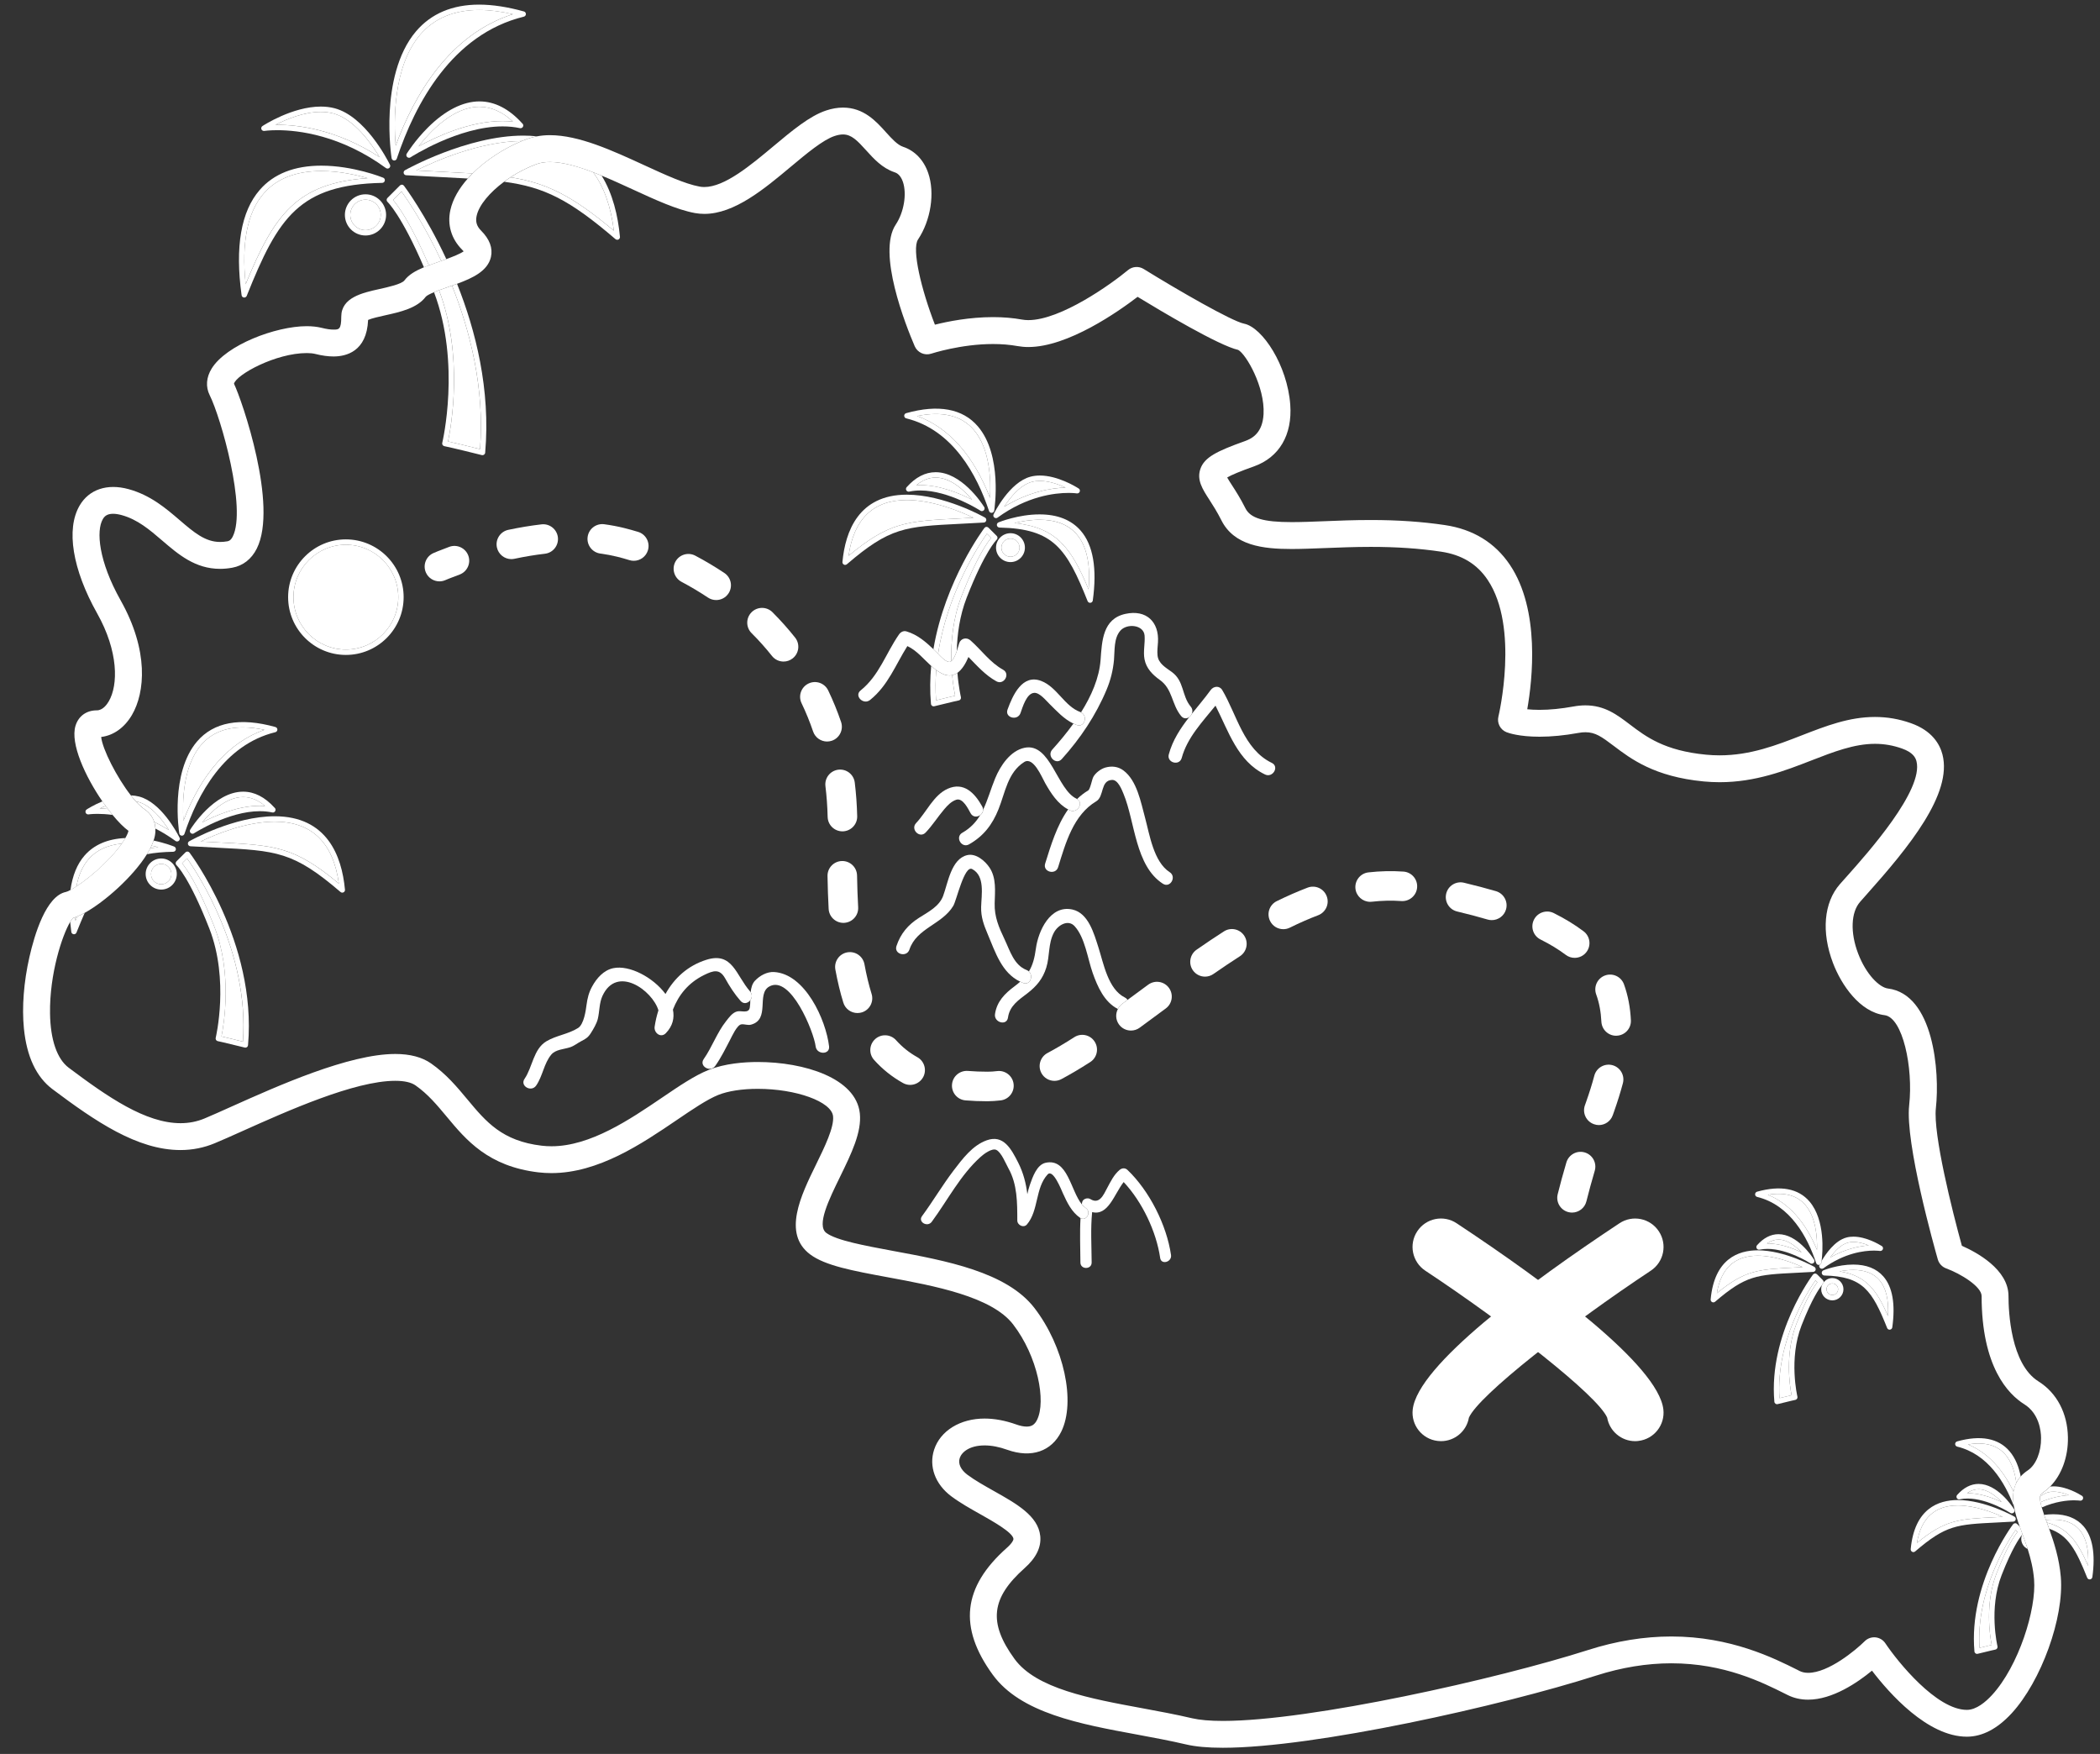 <?xml version="1.0" encoding="UTF-8" standalone="no"?>
<!DOCTYPE svg PUBLIC "-//W3C//DTD SVG 1.1//EN" "http://www.w3.org/Graphics/SVG/1.1/DTD/svg11.dtd">
<svg version="1.1" xmlns="http://www.w3.org/2000/svg" xmlns:xl="http://www.w3.org/1999/xlink" xmlns:dc="http://purl.org/dc/elements/1.1/" viewBox="-2 -1 91 76" width="91" height="76">
  <rect x="-2" y="-1" width="91" height="76" fill="#333333" stroke="none"/>
  <defs/>
  <g id="Canvas_1" stroke-opacity="1" stroke-dasharray="none" fill="none" fill-opacity="1" stroke="none">
    <title>Canvas 1</title>
    <g id="Canvas_1: Layer 1">
      <title>Layer 1</title>
      <g id="Group_521">
        <g id="Graphic_718">
          <path d="M 17.415 18.129 C 17.597 18.17 18.01 18.264 18.802 18.461 C 19.005 15.814 18.369 13.334 17.587 11.376 C 17.538 11.394 17.488 11.411 17.439 11.428 C 17.319 11.47 17.171 11.521 17.025 11.576 C 18.099 14.41 17.548 17.496 17.415 18.129 Z" fill="white"/>
        </g>
        <g id="Graphic_717">
          <path d="M 15.032 7.665 C 15.234 7.897 15.786 8.633 16.586 10.497 C 16.735 10.44 16.893 10.385 17.055 10.329 C 17.077 10.322 17.099 10.313 17.123 10.306 C 16.387 8.725 15.64 7.633 15.401 7.298 Z" fill="white"/>
        </g>
        <g id="Graphic_716">
          <path d="M 17.164 18.191 C 17.156 18.222 17.162 18.255 17.179 18.281 C 17.196 18.308 17.223 18.326 17.255 18.333 C 17.258 18.333 17.657 18.414 18.879 18.72 C 18.889 18.721 18.899 18.723 18.908 18.723 C 18.931 18.723 18.955 18.716 18.975 18.701 C 19.003 18.681 19.021 18.651 19.024 18.617 C 19.263 15.883 18.611 13.316 17.805 11.297 C 17.733 11.323 17.66 11.35 17.587 11.375 C 18.369 13.333 19.005 15.813 18.802 18.46 C 18.01 18.263 17.597 18.168 17.415 18.128 C 17.548 17.495 18.099 14.409 17.024 11.575 C 16.95 11.604 16.876 11.632 16.807 11.661 C 17.979 14.752 17.172 18.157 17.164 18.191 Z" fill="white"/>
        </g>
        <g id="Graphic_715">
          <path d="M 15.032 7.665 L 15.4 7.297 C 15.639 7.632 16.386 8.724 17.122 10.305 C 17.189 10.281 17.264 10.255 17.341 10.227 C 16.442 8.292 15.525 7.074 15.505 7.049 C 15.484 7.022 15.454 7.005 15.421 7.003 C 15.386 7.001 15.355 7.013 15.331 7.037 L 14.788 7.58 C 14.766 7.602 14.753 7.634 14.754 7.665 C 14.754 7.696 14.769 7.727 14.792 7.748 C 14.799 7.755 15.399 8.323 16.371 10.582 C 16.44 10.553 16.513 10.524 16.587 10.496 C 15.787 8.633 15.235 7.897 15.032 7.665 Z" fill="white"/>
        </g>
        <g id="Graphic_714">
          <circle cx="13.838" cy="8.312" r="0.66" fill="white"/>
        </g>
        <g id="Graphic_713">
          <path d="M 13.838 7.419 C 13.346 7.419 12.945 7.82 12.945 8.312 C 12.945 8.804 13.346 9.204 13.838 9.204 C 14.33 9.204 14.731 8.804 14.731 8.312 C 14.73 7.82 14.329 7.419 13.838 7.419 Z M 13.838 8.972 C 13.474 8.972 13.178 8.677 13.178 8.312 C 13.178 7.948 13.474 7.652 13.838 7.652 C 14.201 7.652 14.498 7.948 14.498 8.312 C 14.497 8.676 14.201 8.972 13.838 8.972 Z" fill="white"/>
        </g>
        <g id="Graphic_712">
          <path d="M 13.926 6.72 C 13.436 6.578 12.693 6.411 11.921 6.411 C 10.827 6.411 9.989 6.738 9.429 7.382 C 8.72 8.195 8.457 9.518 8.643 11.316 C 9.883 8.296 10.852 6.939 13.926 6.72 Z" fill="white"/>
        </g>
        <g id="Graphic_711">
          <path d="M 8.569 11.892 C 8.573 11.892 8.578 11.892 8.584 11.892 C 8.631 11.892 8.674 11.864 8.692 11.819 C 10.059 8.401 10.973 7.001 14.563 6.924 C 14.618 6.923 14.665 6.883 14.675 6.828 C 14.686 6.774 14.656 6.72 14.605 6.7 C 14.553 6.679 13.305 6.178 11.923 6.178 C 10.76 6.178 9.861 6.531 9.256 7.228 C 8.444 8.161 8.179 9.696 8.469 11.791 C 8.475 11.845 8.516 11.885 8.569 11.892 Z M 9.43 7.382 C 9.99 6.738 10.828 6.411 11.922 6.411 C 12.694 6.411 13.437 6.578 13.927 6.72 C 10.853 6.939 9.884 8.296 8.645 11.315 C 8.458 9.517 8.72 8.195 9.43 7.382 Z" fill="white"/>
        </g>
        <g id="Graphic_710">
          <path d="M 14.448 5.808 C 14.083 5.204 13.333 4.148 12.434 3.913 C 12.27 3.871 12.092 3.849 11.902 3.849 C 11.167 3.849 10.402 4.171 9.938 4.409 C 9.961 4.409 9.985 4.408 10.01 4.408 C 10.893 4.407 12.594 4.597 14.448 5.808 Z" fill="white"/>
        </g>
        <g id="Graphic_709">
          <path d="M 9.455 4.673 C 9.457 4.673 9.662 4.641 10.01 4.641 C 10.93 4.641 12.767 4.854 14.725 6.283 C 14.746 6.297 14.77 6.305 14.793 6.305 C 14.794 6.305 14.794 6.305 14.795 6.305 C 14.859 6.305 14.911 6.253 14.911 6.188 C 14.911 6.162 14.902 6.138 14.887 6.118 C 14.775 5.894 13.813 4.033 12.493 3.689 C 12.31 3.642 12.112 3.618 11.902 3.618 C 10.675 3.618 9.425 4.427 9.373 4.462 C 9.327 4.492 9.308 4.549 9.328 4.601 C 9.348 4.651 9.4 4.681 9.455 4.673 Z M 11.902 3.849 C 12.092 3.849 12.271 3.871 12.434 3.913 C 13.333 4.147 14.083 5.203 14.448 5.808 C 12.594 4.598 10.892 4.408 10.009 4.408 C 9.984 4.408 9.961 4.409 9.937 4.409 C 10.402 4.171 11.167 3.849 11.902 3.849 Z" fill="white"/>
        </g>
        <g id="Graphic_708">
          <path d="M 20.224 -.386 C 19.698 -.507 19.207 -.568 18.76 -.568 C 17.675 -.568 16.816 -.208 16.207 .503 C 15.021 1.891 15.061 4.276 15.144 5.313 C 15.968 3.078 17.488 .491 20.224 -.386 Z" fill="white"/>
        </g>
        <g id="Graphic_707">
          <path d="M 15.074 5.955 C 15.077 5.955 15.081 5.955 15.084 5.955 C 15.133 5.955 15.178 5.923 15.194 5.875 C 15.99 3.489 17.591 .484 20.7 -.278 C 20.752 -.291 20.788 -.336 20.789 -.389 C 20.79 -.442 20.755 -.489 20.705 -.503 C 19.999 -.699 19.345 -.8 18.761 -.8 C 17.605 -.8 16.686 -.412 16.032 .353 C 15.189 1.339 14.945 2.787 14.889 3.826 C 14.829 4.945 14.964 5.82 14.97 5.857 C 14.978 5.909 15.021 5.949 15.074 5.955 Z M 16.208 .504 C 16.816 -.207 17.676 -.567 18.761 -.567 C 19.208 -.567 19.699 -.506 20.225 -.385 C 17.489 .491 15.969 3.079 15.145 5.315 C 15.061 4.277 15.022 1.892 16.208 .504 Z" fill="white"/>
        </g>
        <g id="Graphic_706">
          <path d="M 16.136 5.344 C 16.87 4.94 18.342 4.245 19.779 4.245 C 19.932 4.245 20.081 4.253 20.227 4.269 C 19.769 3.842 19.281 3.627 18.775 3.627 C 17.632 3.628 16.624 4.714 16.136 5.344 Z" fill="white"/>
        </g>
        <g id="Graphic_705">
          <path d="M 18.775 3.394 C 18.055 3.394 17.279 3.789 16.535 4.534 C 15.98 5.09 15.639 5.637 15.625 5.66 C 15.596 5.706 15.604 5.766 15.643 5.804 C 15.665 5.825 15.695 5.837 15.724 5.837 C 15.746 5.837 15.768 5.831 15.788 5.818 C 15.808 5.805 17.867 4.477 19.78 4.477 C 20.045 4.477 20.298 4.502 20.532 4.553 C 20.541 4.555 20.549 4.555 20.557 4.555 C 20.558 4.555 20.558 4.555 20.559 4.555 C 20.623 4.555 20.675 4.503 20.675 4.439 C 20.675 4.402 20.658 4.369 20.631 4.347 C 20.061 3.716 19.437 3.394 18.775 3.394 Z M 19.78 4.246 C 18.343 4.246 16.871 4.94 16.137 5.345 C 16.624 4.714 17.633 3.628 18.776 3.628 C 19.282 3.628 19.77 3.843 20.228 4.27 C 20.082 4.254 19.932 4.246 19.78 4.246 Z" fill="white"/>
        </g>
        <g id="Graphic_704">
          <path d="M 17.155 6.444 C 17.638 6.469 18.076 6.49 18.479 6.516 C 19.074 5.921 19.856 5.423 20.615 5.11 C 18.781 5.129 16.833 5.991 16.037 6.386 C 16.436 6.408 16.808 6.427 17.155 6.444 Z" fill="white"/>
        </g>
        <g id="Graphic_703">
          <path d="M 23.703 6.464 C 23.026 6.205 22.375 6.02 21.832 6.02 C 21.615 6.02 21.422 6.05 21.258 6.109 C 20.86 6.254 20.473 6.452 20.122 6.681 C 21.679 6.928 22.79 7.474 24.6 8.995 C 24.469 7.936 24.169 7.091 23.703 6.464 Z" fill="white"/>
        </g>
        <g id="Graphic_702">
          <path d="M 24.748 9.39 C 24.748 9.39 24.749 9.39 24.75 9.39 C 24.809 9.392 24.866 9.338 24.866 9.273 C 24.866 9.261 24.865 9.25 24.862 9.24 C 24.778 8.357 24.558 7.401 24.07 6.61 C 23.947 6.559 23.825 6.51 23.703 6.465 C 24.169 7.092 24.47 7.937 24.601 8.996 C 22.791 7.475 21.68 6.928 20.123 6.682 C 20.027 6.744 19.935 6.809 19.847 6.876 C 21.583 7.108 22.669 7.646 24.672 9.363 C 24.694 9.38 24.72 9.39 24.748 9.39 Z" fill="white"/>
        </g>
        <g id="Graphic_701">
          <path d="M 17.155 6.444 C 16.807 6.427 16.436 6.408 16.037 6.386 C 16.833 5.991 18.781 5.129 20.615 5.11 C 20.697 5.076 20.778 5.045 20.859 5.014 C 20.987 4.968 21.124 4.933 21.264 4.907 C 21.077 4.887 20.883 4.876 20.677 4.876 C 18.23 4.876 15.575 6.361 15.549 6.376 C 15.505 6.401 15.482 6.453 15.493 6.504 C 15.505 6.554 15.548 6.59 15.599 6.593 C 16.162 6.626 16.673 6.652 17.142 6.675 C 17.549 6.696 17.923 6.715 18.271 6.735 C 18.336 6.66 18.406 6.587 18.478 6.514 C 18.077 6.49 17.638 6.469 17.155 6.444 Z" fill="white"/>
        </g>
        <g id="Graphic_700">
          <path d="M 5.889 36.409 C 6.079 36.636 6.581 37.343 7.288 39.156 C 8.075 41.173 7.704 43.384 7.597 43.911 C 7.738 43.942 8.022 44.008 8.526 44.134 C 8.809 40.232 6.558 36.835 6.105 36.195 Z" fill="white"/>
        </g>
        <g id="Graphic_699">
          <path d="M 6.127 35.899 C 6.092 35.897 6.061 35.909 6.037 35.933 L 5.646 36.324 C 5.624 36.346 5.611 36.377 5.613 36.409 C 5.613 36.441 5.627 36.472 5.651 36.493 C 5.657 36.497 6.199 37.003 7.073 39.24 C 7.942 41.468 7.353 43.948 7.347 43.972 C 7.34 44.003 7.345 44.035 7.362 44.063 C 7.379 44.089 7.406 44.108 7.437 44.114 C 7.44 44.115 7.726 44.173 8.604 44.392 C 8.613 44.394 8.623 44.395 8.633 44.395 C 8.657 44.395 8.68 44.388 8.7 44.374 C 8.728 44.354 8.745 44.323 8.748 44.29 C 9.139 39.829 6.241 35.982 6.212 35.945 C 6.191 35.918 6.161 35.902 6.127 35.899 Z M 8.527 44.134 C 8.023 44.008 7.739 43.943 7.598 43.911 C 7.705 43.384 8.076 41.173 7.289 39.156 C 6.582 37.343 6.08 36.635 5.89 36.409 L 6.106 36.194 C 6.559 36.835 8.81 40.232 8.527 44.134 Z" fill="white"/>
        </g>
        <g id="Graphic_698">
          <circle cx="4.986" cy="36.874" r="0.442" fill="white"/>
        </g>
        <g id="Graphic_697">
          <path d="M 4.986 36.199 C 4.613 36.199 4.312 36.502 4.312 36.873 C 4.312 37.244 4.614 37.547 4.986 37.547 C 5.358 37.547 5.661 37.244 5.661 36.873 C 5.661 36.502 5.357 36.199 4.986 36.199 Z M 4.986 37.316 C 4.742 37.316 4.545 37.118 4.545 36.874 C 4.545 36.63 4.742 36.433 4.986 36.433 C 5.23 36.433 5.428 36.63 5.428 36.874 C 5.428 37.118 5.229 37.316 4.986 37.316 Z" fill="white"/>
        </g>
        <g id="Graphic_696">
          <path d="M 1.35 38.709 C 1.319 38.722 1.288 38.733 1.259 38.743 C 1.262 38.795 1.265 38.847 1.27 38.899 C 1.297 38.835 1.323 38.772 1.35 38.709 Z" fill="white"/>
        </g>
        <g id="Graphic_695">
          <path d="M 1.839 36.226 C 1.58 36.524 1.405 36.92 1.314 37.409 C 1.622 37.207 2.041 36.887 2.48 36.465 C 2.852 36.107 3.109 35.8 3.28 35.556 C 2.662 35.613 2.178 35.837 1.839 36.226 Z" fill="white"/>
        </g>
        <g id="Graphic_694">
          <path d="M 4.568 35.644 C 4.551 35.681 4.533 35.717 4.515 35.754 C 4.626 35.737 4.742 35.723 4.863 35.711 C 4.772 35.688 4.673 35.665 4.568 35.644 Z" fill="white"/>
        </g>
        <g id="Graphic_693">
          <path d="M 5.62 35.813 C 5.629 35.759 5.6 35.705 5.549 35.684 C 5.525 35.675 5.166 35.53 4.655 35.422 C 4.631 35.495 4.602 35.568 4.568 35.643 C 4.672 35.664 4.772 35.687 4.862 35.71 C 4.741 35.722 4.626 35.736 4.514 35.753 C 4.47 35.838 4.42 35.926 4.366 36.014 C 4.699 35.951 5.074 35.916 5.507 35.908 C 5.562 35.907 5.61 35.867 5.62 35.813 Z" fill="white"/>
        </g>
        <g id="Graphic_692">
          <path d="M 1.192 39.481 C 1.196 39.482 1.201 39.482 1.206 39.482 C 1.253 39.482 1.297 39.455 1.314 39.409 C 1.438 39.101 1.555 38.816 1.671 38.555 C 1.557 38.618 1.449 38.669 1.35 38.71 C 1.324 38.773 1.297 38.836 1.269 38.9 C 1.264 38.847 1.261 38.796 1.258 38.744 C 1.227 38.755 1.196 38.765 1.168 38.773 C 1.131 38.81 1.087 38.87 1.041 38.948 C 1.054 39.09 1.07 39.234 1.09 39.383 C 1.097 39.434 1.139 39.475 1.192 39.481 Z" fill="white"/>
        </g>
        <g id="Graphic_691">
          <path d="M 1.839 36.226 C 2.178 35.837 2.662 35.613 3.279 35.556 C 3.342 35.466 3.393 35.385 3.435 35.313 C 2.672 35.347 2.075 35.601 1.663 36.073 C 1.342 36.443 1.139 36.943 1.054 37.566 C 1.127 37.527 1.215 37.474 1.314 37.409 C 1.405 36.92 1.58 36.524 1.839 36.226 Z" fill="white"/>
        </g>
        <g id="Graphic_690">
          <path d="M 3.968 33.741 C 3.943 33.735 3.915 33.731 3.89 33.726 C 4.021 33.871 4.148 33.989 4.267 34.068 C 4.474 34.206 4.613 34.396 4.684 34.617 C 4.892 34.717 5.105 34.832 5.322 34.967 C 5.042 34.53 4.548 33.892 3.968 33.741 Z" fill="white"/>
        </g>
        <g id="Graphic_689">
          <path d="M 2.678 34.054 C 2.644 34.011 2.612 33.966 2.579 33.92 C 2.485 33.958 2.398 33.997 2.319 34.034 C 2.425 34.035 2.546 34.042 2.678 34.054 Z" fill="white"/>
        </g>
        <g id="Graphic_688">
          <path d="M 5.673 35.462 C 5.674 35.462 5.674 35.462 5.675 35.462 C 5.739 35.462 5.791 35.41 5.791 35.345 C 5.791 35.319 5.782 35.294 5.768 35.275 C 5.674 35.089 4.98 33.765 4.027 33.515 C 3.916 33.487 3.797 33.47 3.672 33.464 C 3.746 33.559 3.818 33.647 3.891 33.726 C 3.916 33.731 3.944 33.734 3.969 33.741 C 4.548 33.892 5.042 34.53 5.323 34.968 C 5.106 34.833 4.893 34.718 4.685 34.618 C 4.714 34.709 4.732 34.805 4.736 34.904 C 5.018 35.05 5.309 35.224 5.605 35.44 C 5.624 35.455 5.648 35.462 5.673 35.462 Z" fill="white"/>
        </g>
        <g id="Graphic_687">
          <path d="M 2.319 34.033 C 2.398 33.996 2.486 33.957 2.579 33.919 C 2.532 33.856 2.486 33.79 2.439 33.724 C 2.051 33.884 1.776 34.062 1.756 34.075 C 1.71 34.105 1.692 34.163 1.711 34.215 C 1.731 34.265 1.783 34.297 1.838 34.288 C 1.84 34.288 1.984 34.266 2.232 34.266 C 2.405 34.266 2.626 34.277 2.88 34.312 C 2.813 34.23 2.745 34.144 2.678 34.055 C 2.546 34.042 2.425 34.035 2.319 34.033 Z" fill="white"/>
        </g>
        <g id="Graphic_686">
          <path d="M 9.457 30.624 C 9.124 30.554 8.812 30.519 8.526 30.519 C 7.755 30.519 7.146 30.775 6.715 31.279 C 5.921 32.207 5.897 33.764 5.946 34.566 C 6.735 32.507 7.937 31.157 9.457 30.624 Z" fill="white"/>
        </g>
        <g id="Graphic_685">
          <path d="M 5.873 35.211 C 5.876 35.211 5.878 35.211 5.882 35.211 C 5.933 35.211 5.977 35.18 5.993 35.132 C 6.562 33.423 7.708 31.272 9.931 30.727 C 9.983 30.714 10.019 30.669 10.02 30.617 C 10.021 30.564 9.985 30.516 9.935 30.503 C 8.408 30.075 7.257 30.29 6.54 31.128 C 5.373 32.494 5.751 35.007 5.769 35.113 C 5.775 35.165 5.819 35.206 5.873 35.211 Z M 6.716 31.279 C 7.147 30.775 7.756 30.519 8.527 30.519 C 8.813 30.519 9.125 30.554 9.458 30.624 C 7.938 31.157 6.736 32.506 5.948 34.565 C 5.898 33.764 5.921 32.207 6.716 31.279 Z" fill="white"/>
        </g>
        <g id="Graphic_684">
          <path d="M 6.763 34.634 C 7.328 34.339 8.305 33.916 9.26 33.916 C 9.337 33.916 9.412 33.918 9.486 33.923 C 9.185 33.666 8.867 33.536 8.538 33.536 C 7.799 33.537 7.138 34.181 6.763 34.634 Z" fill="white"/>
        </g>
        <g id="Graphic_683">
          <path d="M 8.537 33.304 C 7.274 33.304 6.285 34.883 6.244 34.949 C 6.215 34.996 6.223 35.056 6.262 35.095 C 6.284 35.117 6.314 35.128 6.344 35.128 C 6.365 35.128 6.388 35.122 6.407 35.108 C 6.423 35.099 7.894 34.15 9.261 34.15 C 9.449 34.15 9.629 34.168 9.796 34.204 C 9.804 34.206 9.814 34.208 9.822 34.206 C 9.887 34.211 9.94 34.154 9.94 34.089 C 9.94 34.053 9.923 34.019 9.896 33.998 C 9.478 33.537 9.022 33.304 8.537 33.304 Z M 9.259 33.917 C 8.304 33.917 7.328 34.339 6.762 34.635 C 7.137 34.182 7.798 33.537 8.536 33.537 C 8.866 33.537 9.183 33.667 9.484 33.924 C 9.412 33.919 9.336 33.917 9.259 33.917 Z" fill="white"/>
        </g>
        <g id="Graphic_682">
          <path d="M 9.906 34.603 C 8.659 34.603 7.329 35.159 6.696 35.463 C 6.935 35.475 7.16 35.487 7.374 35.498 C 9.911 35.625 10.741 35.665 12.684 37.286 C 12.439 35.505 11.506 34.603 9.906 34.603 Z" fill="white"/>
        </g>
        <g id="Graphic_681">
          <path d="M 9.906 34.37 C 8.137 34.37 6.279 35.409 6.201 35.453 C 6.156 35.478 6.133 35.53 6.145 35.58 C 6.156 35.63 6.2 35.666 6.251 35.67 C 6.656 35.694 7.024 35.712 7.361 35.729 C 10 35.861 10.708 35.897 12.757 37.652 C 12.778 37.671 12.805 37.679 12.832 37.679 C 12.832 37.679 12.833 37.679 12.834 37.679 C 12.898 37.679 12.95 37.627 12.95 37.564 C 12.95 37.551 12.949 37.541 12.946 37.53 C 12.809 36.083 12.167 34.37 9.906 34.37 Z M 7.374 35.498 C 7.16 35.487 6.935 35.475 6.696 35.463 C 7.329 35.159 8.659 34.603 9.906 34.603 C 11.505 34.603 12.439 35.505 12.684 37.287 C 10.741 35.666 9.911 35.625 7.374 35.498 Z" fill="white"/>
        </g>
        <g id="Group_679">
          <g id="Graphic_680">
            <path d="M 39.675 24.81 C 40.313 23.175 40.769 22.523 40.948 22.308 L 40.766 22.126 C 40.422 22.614 39.048 24.697 38.651 27.327 C 38.779 27.46 38.945 27.648 39.116 27.681 C 39.154 27.688 39.19 27.674 39.224 27.647 C 39.203 26.828 39.288 25.802 39.675 24.81 Z" fill="white"/>
          </g>
        </g>
        <g id="Group_677">
          <g id="Graphic_678">
            <path d="M 38.563 29.345 C 39.003 29.235 39.259 29.177 39.389 29.147 C 39.356 28.986 39.299 28.671 39.26 28.258 C 39.132 28.286 38.987 28.269 38.825 28.19 C 38.734 28.146 38.649 28.092 38.569 28.035 C 38.537 28.461 38.531 28.899 38.563 29.345 Z" fill="white"/>
          </g>
        </g>
        <g id="Group_675">
          <g id="Graphic_676">
            <path d="M 38.651 27.327 C 39.048 24.697 40.422 22.614 40.766 22.126 L 40.948 22.308 C 40.769 22.523 40.313 23.175 39.675 24.81 C 39.288 25.802 39.203 26.829 39.224 27.647 C 39.32 27.571 39.401 27.386 39.461 27.212 C 39.477 26.501 39.584 25.68 39.891 24.894 C 40.68 22.873 41.182 22.394 41.186 22.39 C 41.21 22.369 41.224 22.338 41.225 22.306 C 41.226 22.274 41.214 22.243 41.191 22.221 L 40.834 21.865 C 40.811 21.842 40.778 21.829 40.744 21.83 C 40.711 21.832 40.68 21.85 40.659 21.876 C 40.638 21.904 38.948 24.15 38.448 27.13 C 38.499 27.178 38.549 27.226 38.6 27.276 C 38.615 27.291 38.633 27.308 38.651 27.327 Z" fill="white"/>
          </g>
        </g>
        <g id="Group_673">
          <g id="Graphic_674">
            <path d="M 39.389 29.147 C 39.259 29.177 39.003 29.235 38.563 29.345 C 38.531 28.899 38.537 28.461 38.569 28.034 C 38.494 27.979 38.422 27.92 38.352 27.857 C 38.303 28.389 38.292 28.94 38.342 29.501 C 38.345 29.535 38.363 29.566 38.39 29.585 C 38.41 29.6 38.434 29.606 38.457 29.606 C 38.467 29.606 38.477 29.605 38.485 29.603 C 39.287 29.403 39.548 29.351 39.55 29.35 C 39.581 29.343 39.609 29.325 39.625 29.299 C 39.642 29.271 39.647 29.239 39.64 29.208 C 39.638 29.199 39.539 28.784 39.488 28.155 C 39.418 28.204 39.342 28.239 39.259 28.257 C 39.299 28.671 39.356 28.986 39.389 29.147 Z" fill="white"/>
          </g>
        </g>
        <g id="Group_671">
          <g id="Graphic_672">
            <circle cx="41.787" cy="22.73" r="0.394" fill="white"/>
          </g>
        </g>
        <g id="Group_669">
          <g id="Graphic_670">
            <path d="M 42.413 22.73 C 42.413 22.385 42.132 22.104 41.788 22.104 C 41.442 22.104 41.161 22.385 41.161 22.73 C 41.161 23.075 41.442 23.356 41.788 23.356 C 42.132 23.357 42.413 23.075 42.413 22.73 Z M 41.393 22.73 C 41.393 22.514 41.57 22.336 41.787 22.336 C 42.003 22.336 42.18 22.514 42.18 22.73 C 42.18 22.947 42.003 23.124 41.787 23.124 C 41.57 23.124 41.393 22.947 41.393 22.73 Z" fill="white"/>
          </g>
        </g>
        <g id="Group_667">
          <g id="Graphic_668">
            <path d="M 43.046 21.522 C 42.648 21.522 42.261 21.59 41.958 21.665 C 43.772 21.854 44.412 22.717 45.173 24.539 C 45.263 23.451 45.088 22.647 44.652 22.146 C 44.291 21.732 43.751 21.522 43.046 21.522 Z" fill="white"/>
          </g>
        </g>
        <g id="Group_665">
          <g id="Graphic_666">
            <path d="M 43.046 21.289 C 42.13 21.289 41.303 21.621 41.269 21.635 C 41.218 21.656 41.189 21.71 41.199 21.764 C 41.209 21.818 41.256 21.858 41.311 21.86 C 43.656 21.909 44.22 22.773 45.13 25.048 C 45.149 25.093 45.192 25.121 45.238 25.121 C 45.243 25.121 45.247 25.121 45.252 25.12 C 45.305 25.114 45.347 25.073 45.354 25.021 C 45.546 23.632 45.37 22.614 44.828 21.992 C 44.421 21.526 43.821 21.289 43.046 21.289 Z M 45.173 24.538 C 44.412 22.716 43.772 21.854 41.958 21.664 C 42.261 21.59 42.648 21.521 43.046 21.521 C 43.751 21.521 44.292 21.73 44.651 22.144 C 45.088 22.647 45.262 23.45 45.173 24.538 Z" fill="white"/>
          </g>
        </g>
        <g id="Group_663">
          <g id="Graphic_664">
            <path d="M 43.058 19.839 C 42.937 19.839 42.822 19.853 42.718 19.88 C 42.209 20.013 41.771 20.561 41.513 20.958 C 42.6 20.291 43.593 20.145 44.177 20.127 C 43.877 19.989 43.459 19.839 43.058 19.839 Z" fill="white"/>
          </g>
        </g>
        <g id="Group_661">
          <g id="Graphic_662">
            <path d="M 41.085 21.424 C 41.107 21.442 41.133 21.451 41.16 21.451 C 41.184 21.451 41.208 21.444 41.228 21.429 C 42.505 20.498 43.701 20.359 44.3 20.359 C 44.526 20.359 44.657 20.379 44.658 20.379 C 44.665 20.38 44.669 20.381 44.677 20.381 C 44.747 20.38 44.796 20.329 44.796 20.264 C 44.796 20.217 44.767 20.176 44.727 20.158 C 44.611 20.083 43.829 19.605 43.059 19.605 C 42.918 19.605 42.784 19.622 42.661 19.654 C 41.741 19.894 41.084 21.227 41.057 21.283 C 41.031 21.332 41.044 21.39 41.085 21.424 Z M 42.718 19.88 C 42.822 19.853 42.937 19.839 43.058 19.839 C 43.459 19.839 43.877 19.989 44.178 20.128 C 43.594 20.145 42.601 20.291 41.514 20.959 C 41.771 20.561 42.209 20.013 42.718 19.88 Z" fill="white"/>
          </g>
        </g>
        <g id="Group_659">
          <g id="Graphic_660">
            <path d="M 40.902 20.574 C 40.943 19.831 40.907 18.454 40.199 17.628 C 39.668 17.007 38.843 16.804 37.742 17.027 C 39.106 17.519 40.187 18.733 40.902 20.574 Z" fill="white"/>
          </g>
        </g>
        <g id="Group_657">
          <g id="Graphic_658">
            <path d="M 37.27 17.128 C 39.295 17.624 40.338 19.584 40.858 21.142 C 40.874 21.19 40.919 21.222 40.967 21.222 C 40.971 21.222 40.974 21.222 40.977 21.222 C 41.031 21.217 41.074 21.178 41.083 21.123 C 41.097 21.027 41.444 18.727 40.376 17.477 C 39.719 16.708 38.665 16.512 37.267 16.903 C 37.215 16.918 37.181 16.965 37.182 17.017 C 37.183 17.07 37.218 17.115 37.27 17.128 Z M 40.199 17.628 C 40.907 18.454 40.942 19.831 40.902 20.574 C 40.187 18.732 39.107 17.518 37.742 17.027 C 38.842 16.804 39.668 17.007 40.199 17.628 Z" fill="white"/>
          </g>
        </g>
        <g id="Group_655">
          <g id="Graphic_656">
            <path d="M 38.544 19.694 C 38.255 19.694 37.976 19.805 37.709 20.026 C 37.767 20.022 37.826 20.021 37.885 20.021 C 38.734 20.021 39.601 20.386 40.123 20.655 C 39.778 20.244 39.193 19.694 38.544 19.694 Z" fill="white"/>
          </g>
        </g>
        <g id="Group_653">
          <g id="Graphic_654">
            <path d="M 38.544 19.461 C 38.095 19.461 37.672 19.679 37.288 20.111 C 37.255 20.148 37.249 20.204 37.275 20.247 C 37.299 20.29 37.351 20.312 37.4 20.302 C 37.551 20.27 37.714 20.253 37.885 20.253 C 39.128 20.253 40.471 21.119 40.484 21.128 C 40.504 21.141 40.526 21.147 40.547 21.147 L 40.549 21.147 C 40.613 21.147 40.666 21.094 40.666 21.03 C 40.666 21 40.654 20.972 40.635 20.951 C 40.523 20.772 39.648 19.461 38.544 19.461 Z M 37.885 20.02 C 37.825 20.02 37.766 20.021 37.709 20.025 C 37.976 19.805 38.255 19.693 38.544 19.693 C 39.193 19.693 39.778 20.243 40.123 20.653 C 39.601 20.385 38.734 20.02 37.885 20.02 Z" fill="white"/>
          </g>
        </g>
        <g id="Group_651">
          <g id="Graphic_652">
            <path d="M 40.186 21.434 C 39.594 21.154 38.407 20.667 37.295 20.667 C 35.848 20.667 35.001 21.479 34.772 23.083 C 36.535 21.617 37.296 21.579 39.606 21.464 C 39.788 21.455 39.982 21.445 40.186 21.434 Z" fill="white"/>
          </g>
        </g>
        <g id="Group_649">
          <g id="Graphic_650">
            <path d="M 34.569 23.464 C 34.585 23.473 34.604 23.478 34.622 23.478 C 34.649 23.478 34.677 23.468 34.698 23.45 C 36.565 21.849 37.212 21.817 39.617 21.697 C 39.926 21.681 40.261 21.665 40.631 21.643 C 40.683 21.64 40.726 21.603 40.737 21.553 C 40.749 21.503 40.726 21.45 40.681 21.426 C 40.61 21.385 38.911 20.435 37.295 20.435 C 35.212 20.435 34.629 22.021 34.506 23.351 C 34.502 23.398 34.526 23.443 34.569 23.464 Z M 37.295 20.667 C 38.407 20.667 39.593 21.154 40.186 21.434 C 39.982 21.445 39.788 21.455 39.606 21.464 C 37.296 21.579 36.535 21.617 34.772 23.083 C 35.001 21.479 35.848 20.667 37.295 20.667 Z" fill="white"/>
          </g>
        </g>
        <g id="Group_647">
          <g id="Graphic_648">
            <path d="M 75.11 59.582 C 75.375 59.518 75.54 59.478 75.636 59.457 C 75.555 59.049 75.339 57.656 75.85 56.349 C 76.288 55.225 76.61 54.743 76.752 54.562 L 76.669 54.48 C 76.324 54.978 74.952 57.124 75.11 59.582 Z" fill="white"/>
          </g>
        </g>
        <g id="Group_645">
          <g id="Graphic_646">
            <path d="M 76.995 54.475 L 76.738 54.218 C 76.714 54.194 76.681 54.182 76.648 54.185 C 76.614 54.187 76.584 54.203 76.562 54.23 C 76.543 54.255 74.631 56.794 74.889 59.739 C 74.892 59.774 74.91 59.804 74.937 59.824 C 74.957 59.839 74.981 59.846 75.004 59.846 C 75.014 59.846 75.023 59.845 75.033 59.842 C 75.608 59.698 75.796 59.659 75.798 59.659 C 75.828 59.653 75.856 59.635 75.873 59.607 C 75.89 59.581 75.895 59.548 75.888 59.517 C 75.884 59.501 75.501 57.883 76.067 56.432 C 76.523 55.262 76.845 54.814 76.952 54.686 C 76.971 54.639 76.998 54.597 77.028 54.559 C 77.029 54.528 77.017 54.497 76.995 54.475 Z M 75.85 56.349 C 75.339 57.657 75.555 59.049 75.636 59.457 C 75.539 59.478 75.374 59.518 75.11 59.582 C 74.952 57.124 76.324 54.978 76.67 54.479 L 76.753 54.561 C 76.61 54.742 76.289 55.225 75.85 56.349 Z" fill="white"/>
          </g>
        </g>
        <g id="Group_643">
          <g id="Graphic_644">
            <circle cx="77.401" cy="54.864" r="0.25" fill="white"/>
          </g>
        </g>
        <g id="Group_641">
          <g id="Graphic_642">
            <path d="M 77.401 54.381 C 77.251 54.381 77.118 54.451 77.028 54.56 C 76.998 54.598 76.97 54.64 76.952 54.687 C 76.93 54.742 76.918 54.801 76.918 54.865 C 76.918 55.132 77.134 55.347 77.401 55.347 C 77.667 55.347 77.883 55.131 77.883 54.865 C 77.883 54.599 77.667 54.381 77.401 54.381 Z M 77.401 55.114 C 77.262 55.114 77.15 55.002 77.15 54.864 C 77.15 54.725 77.262 54.613 77.401 54.613 C 77.539 54.613 77.651 54.725 77.651 54.864 C 77.651 55.002 77.539 55.114 77.401 55.114 Z" fill="white"/>
          </g>
        </g>
        <g id="Group_639">
          <g id="Graphic_640">
            <path d="M 78.306 54.027 C 78.096 54.027 77.89 54.054 77.71 54.09 C 78.849 54.266 79.316 54.875 79.813 56.028 C 79.853 55.323 79.727 54.799 79.437 54.465 C 79.184 54.174 78.804 54.027 78.306 54.027 Z" fill="white"/>
          </g>
        </g>
        <g id="Group_637">
          <g id="Graphic_638">
            <path d="M 78.306 53.795 C 77.64 53.795 77.04 54.035 77.015 54.045 C 76.963 54.066 76.934 54.12 76.944 54.175 C 76.955 54.229 77.002 54.269 77.056 54.27 C 78.724 54.306 79.126 54.921 79.776 56.544 C 79.793 56.589 79.837 56.617 79.883 56.617 C 79.888 56.617 79.892 56.617 79.897 56.615 C 79.95 56.609 79.992 56.568 79.999 56.517 C 80.139 55.507 80.009 54.766 79.613 54.311 C 79.314 53.968 78.875 53.795 78.306 53.795 Z M 79.813 56.028 C 79.317 54.875 78.849 54.265 77.71 54.09 C 77.89 54.055 78.096 54.027 78.306 54.027 C 78.804 54.027 79.184 54.174 79.437 54.465 C 79.727 54.798 79.853 55.322 79.813 56.028 Z" fill="white"/>
          </g>
        </g>
        <g id="Group_635">
          <g id="Graphic_636">
            <path d="M 78.315 52.816 C 78.23 52.816 78.151 52.826 78.079 52.845 C 77.77 52.925 77.498 53.226 77.311 53.487 C 77.971 53.112 78.573 52.996 78.98 52.966 C 78.785 52.887 78.546 52.816 78.315 52.816 Z" fill="white"/>
          </g>
        </g>
        <g id="Group_633">
          <g id="Graphic_634">
            <path d="M 76.846 53.804 C 76.845 53.806 76.844 53.809 76.844 53.809 C 76.82 53.858 76.832 53.915 76.874 53.95 C 76.895 53.968 76.921 53.977 76.948 53.977 C 76.972 53.977 76.996 53.969 77.016 53.955 C 77.928 53.29 78.781 53.19 79.208 53.19 C 79.366 53.19 79.46 53.205 79.46 53.205 C 79.467 53.206 79.473 53.206 79.479 53.206 C 79.479 53.207 79.481 53.206 79.481 53.206 C 79.546 53.206 79.598 53.154 79.598 53.091 C 79.598 53.043 79.57 53.002 79.529 52.984 C 79.431 52.923 78.87 52.586 78.314 52.586 C 78.21 52.586 78.11 52.597 78.019 52.622 C 77.506 52.755 77.108 53.345 76.935 53.641 C 76.93 53.681 76.926 53.707 76.925 53.715 C 76.92 53.757 76.887 53.791 76.846 53.804 Z M 78.079 52.845 C 78.151 52.825 78.23 52.816 78.315 52.816 C 78.545 52.816 78.785 52.887 78.98 52.966 C 78.573 52.995 77.971 53.112 77.311 53.487 C 77.498 53.226 77.77 52.925 78.079 52.845 Z" fill="white"/>
          </g>
        </g>
        <g id="Group_631">
          <g id="Graphic_632">
            <path d="M 76.737 53.158 C 76.752 52.609 76.69 51.747 76.233 51.214 C 75.877 50.798 75.333 50.649 74.609 50.772 C 75.513 51.138 76.239 51.952 76.737 53.158 Z" fill="white"/>
          </g>
        </g>
        <g id="Group_629">
          <g id="Graphic_630">
            <path d="M 74.143 50.864 C 75.585 51.218 76.331 52.618 76.701 53.731 C 76.718 53.78 76.762 53.811 76.811 53.811 C 76.815 53.811 76.818 53.811 76.82 53.81 C 76.831 53.81 76.838 53.806 76.846 53.803 C 76.887 53.79 76.919 53.756 76.926 53.712 C 76.927 53.704 76.931 53.678 76.936 53.638 C 76.98 53.295 77.107 51.876 76.411 51.062 C 75.929 50.499 75.159 50.353 74.139 50.638 C 74.089 50.653 74.054 50.7 74.055 50.752 C 74.054 50.807 74.092 50.851 74.143 50.864 Z M 76.233 51.214 C 76.69 51.747 76.752 52.61 76.737 53.158 C 76.239 51.952 75.513 51.137 74.609 50.771 C 75.333 50.649 75.877 50.798 76.233 51.214 Z" fill="white"/>
          </g>
        </g>
        <g id="Group_627">
          <g id="Graphic_628">
            <path d="M 75.066 52.712 C 74.896 52.712 74.728 52.769 74.567 52.881 C 74.576 52.881 74.584 52.881 74.592 52.881 C 75.133 52.881 75.686 53.085 76.069 53.267 C 75.82 53.001 75.459 52.712 75.066 52.712 Z" fill="white"/>
          </g>
        </g>
        <g id="Group_625">
          <g id="Graphic_626">
            <path d="M 75.066 52.479 C 74.733 52.479 74.421 52.64 74.138 52.958 C 74.105 52.996 74.099 53.051 74.124 53.095 C 74.149 53.138 74.2 53.159 74.249 53.149 C 74.355 53.128 74.472 53.116 74.592 53.116 C 75.477 53.116 76.435 53.732 76.445 53.739 C 76.465 53.752 76.487 53.758 76.508 53.758 L 76.51 53.758 C 76.574 53.758 76.627 53.706 76.627 53.642 C 76.627 53.612 76.615 53.583 76.596 53.563 C 76.501 53.413 75.869 52.479 75.066 52.479 Z M 74.592 52.881 C 74.583 52.881 74.575 52.881 74.567 52.881 C 74.728 52.769 74.896 52.712 75.066 52.712 C 75.459 52.712 75.82 53.001 76.069 53.267 C 75.686 53.085 75.134 52.881 74.592 52.881 Z" fill="white"/>
          </g>
        </g>
        <g id="Group_623">
          <g id="Graphic_624">
            <path d="M 74.168 53.411 C 73.172 53.411 72.578 53.958 72.397 55.037 C 73.627 54.03 74.187 54.002 75.829 53.92 C 75.921 53.915 76.016 53.91 76.115 53.905 C 75.664 53.702 74.893 53.411 74.168 53.411 Z" fill="white"/>
          </g>
        </g>
        <g id="Group_621">
          <g id="Graphic_622">
            <path d="M 76.57 54.113 C 76.622 54.11 76.666 54.073 76.677 54.023 C 76.689 53.972 76.665 53.92 76.621 53.895 C 76.569 53.867 75.339 53.178 74.167 53.178 C 73.326 53.178 72.29 53.547 72.128 55.307 C 72.124 55.354 72.149 55.4 72.191 55.421 C 72.208 55.429 72.226 55.434 72.245 55.434 C 72.272 55.434 72.299 55.424 72.321 55.406 C 73.655 54.261 74.118 54.238 75.841 54.152 C 76.062 54.141 76.304 54.129 76.57 54.113 Z M 72.397 55.037 C 72.578 53.958 73.171 53.411 74.168 53.411 C 74.894 53.411 75.664 53.702 76.115 53.905 C 76.015 53.91 75.921 53.915 75.829 53.92 C 74.187 54.002 73.628 54.03 72.397 55.037 Z" fill="white"/>
          </g>
        </g>
        <g id="Group_619">
          <g id="Graphic_620">
            <path d="M 83.78 70.404 C 84.044 70.338 84.21 70.3 84.307 70.277 C 84.225 69.87 84.009 68.477 84.52 67.169 C 84.958 66.046 85.28 65.563 85.422 65.383 L 85.339 65.3 C 84.994 65.797 83.622 67.944 83.78 70.404 Z" fill="white"/>
          </g>
        </g>
        <g id="Group_617">
          <g id="Graphic_618">
            <path d="M 85.318 65.004 C 85.285 65.006 85.254 65.023 85.233 65.049 C 85.213 65.075 83.3 67.614 83.559 70.56 C 83.561 70.593 83.58 70.624 83.607 70.644 C 83.627 70.659 83.65 70.665 83.674 70.665 C 83.684 70.665 83.694 70.664 83.702 70.661 C 84.277 70.518 84.466 70.479 84.467 70.479 C 84.498 70.473 84.526 70.454 84.542 70.427 C 84.56 70.401 84.565 70.367 84.558 70.337 C 84.554 70.32 84.169 68.705 84.737 67.252 C 85.194 66.082 85.515 65.634 85.623 65.505 C 85.627 65.492 85.634 65.482 85.64 65.469 C 85.63 65.443 85.62 65.415 85.611 65.391 C 85.583 65.313 85.554 65.234 85.525 65.153 L 85.409 65.038 C 85.384 65.013 85.351 65.001 85.318 65.004 Z M 84.52 67.168 C 84.009 68.477 84.225 69.869 84.307 70.276 C 84.209 70.298 84.043 70.337 83.78 70.403 C 83.622 67.943 84.994 65.797 85.34 65.299 L 85.423 65.382 C 85.28 65.562 84.958 66.045 84.52 67.168 Z" fill="white"/>
          </g>
        </g>
        <g id="Group_615">
          <g id="Graphic_616">
            <path d="M 85.587 65.684 C 85.587 65.877 85.702 66.044 85.867 66.121 C 85.794 65.894 85.716 65.678 85.639 65.471 C 85.633 65.484 85.626 65.494 85.622 65.507 C 85.6 65.562 85.587 65.621 85.587 65.684 Z" fill="white"/>
          </g>
        </g>
        <g id="Group_613">
          <g id="Graphic_614">
            <path d="M 88.484 66.847 C 88.523 66.142 88.397 65.618 88.107 65.284 C 87.854 64.994 87.473 64.846 86.975 64.846 C 86.868 64.846 86.761 64.854 86.659 64.865 C 86.672 64.901 86.684 64.937 86.699 64.975 C 87.61 65.213 88.037 65.809 88.484 66.847 Z" fill="white"/>
          </g>
        </g>
        <g id="Group_611">
          <g id="Graphic_612">
            <path d="M 88.283 65.131 C 87.984 64.788 87.544 64.614 86.975 64.614 C 86.839 64.614 86.705 64.625 86.579 64.641 C 86.602 64.709 86.63 64.786 86.659 64.865 C 86.762 64.854 86.868 64.846 86.975 64.846 C 87.473 64.846 87.854 64.993 88.107 65.284 C 88.397 65.617 88.523 66.141 88.484 66.847 C 88.037 65.809 87.61 65.213 86.699 64.976 C 86.7 64.981 86.701 64.985 86.704 64.989 C 86.733 65.071 86.766 65.156 86.797 65.244 C 87.619 65.515 87.965 66.164 88.445 67.365 C 88.463 67.409 88.507 67.438 88.553 67.438 C 88.558 67.438 88.562 67.438 88.567 67.437 C 88.619 67.43 88.661 67.389 88.669 67.336 C 88.808 66.329 88.678 65.586 88.283 65.131 Z" fill="white"/>
          </g>
        </g>
        <g id="Group_609">
          <g id="Graphic_610">
            <path d="M 86.985 63.636 C 86.901 63.636 86.821 63.646 86.749 63.664 C 86.628 63.696 86.512 63.763 86.404 63.847 C 86.392 63.907 86.396 63.984 86.418 64.092 C 86.902 63.885 87.335 63.809 87.65 63.786 C 87.455 63.706 87.216 63.636 86.985 63.636 Z" fill="white"/>
          </g>
        </g>
        <g id="Group_607">
          <g id="Graphic_608">
            <path d="M 86.404 63.847 C 86.511 63.763 86.628 63.697 86.749 63.664 C 86.821 63.645 86.901 63.636 86.985 63.636 C 87.215 63.636 87.455 63.706 87.65 63.786 C 87.335 63.808 86.902 63.885 86.418 64.092 C 86.431 64.155 86.449 64.232 86.476 64.32 C 87.069 64.06 87.58 64.01 87.88 64.01 C 88.038 64.01 88.131 64.025 88.133 64.025 C 88.138 64.026 88.145 64.026 88.151 64.026 C 88.15 64.026 88.153 64.026 88.154 64.026 C 88.217 64.026 88.269 63.974 88.269 63.91 C 88.269 63.863 88.241 63.822 88.201 63.805 C 88.103 63.743 87.542 63.405 86.986 63.405 C 86.937 63.405 86.889 63.408 86.844 63.413 C 86.744 63.514 86.638 63.603 86.525 63.681 C 86.462 63.72 86.42 63.768 86.404 63.847 Z" fill="white"/>
          </g>
        </g>
        <g id="Group_605">
          <g id="Graphic_606">
            <path d="M 83.279 61.591 C 84.095 61.923 84.765 62.619 85.254 63.639 C 85.275 63.507 85.313 63.38 85.374 63.258 C 85.319 62.825 85.187 62.366 84.903 62.033 C 84.548 61.618 84.003 61.468 83.279 61.591 Z" fill="white"/>
          </g>
        </g>
        <g id="Group_603">
          <g id="Graphic_604">
            <path d="M 82.809 61.458 C 82.757 61.473 82.723 61.52 82.723 61.573 C 82.725 61.626 82.761 61.671 82.812 61.684 C 84.138 62.008 84.874 63.218 85.272 64.276 C 85.234 64.056 85.222 63.842 85.253 63.638 C 84.765 62.618 84.095 61.922 83.278 61.59 C 84.002 61.467 84.547 61.617 84.902 62.032 C 85.186 62.365 85.318 62.824 85.373 63.257 C 85.422 63.159 85.484 63.065 85.564 62.975 C 85.488 62.585 85.343 62.19 85.079 61.882 C 84.598 61.32 83.828 61.174 82.809 61.458 Z" fill="white"/>
          </g>
        </g>
        <g id="Group_601">
          <g id="Graphic_602">
            <path d="M 84.739 64.087 C 84.49 63.821 84.129 63.531 83.736 63.531 C 83.565 63.531 83.398 63.588 83.237 63.7 C 83.245 63.7 83.254 63.7 83.262 63.7 C 83.804 63.7 84.356 63.905 84.739 64.087 Z" fill="white"/>
          </g>
        </g>
        <g id="Group_599">
          <g id="Graphic_600">
            <path d="M 82.92 63.968 C 83.026 63.946 83.142 63.934 83.263 63.934 C 84.148 63.934 85.107 64.552 85.117 64.558 C 85.136 64.571 85.158 64.576 85.18 64.576 C 85.181 64.577 85.182 64.576 85.183 64.576 C 85.246 64.576 85.299 64.525 85.299 64.461 C 85.299 64.43 85.287 64.402 85.268 64.382 C 85.173 64.234 84.54 63.3 83.738 63.3 C 83.406 63.3 83.093 63.46 82.81 63.778 C 82.777 63.816 82.771 63.871 82.796 63.915 C 82.821 63.959 82.871 63.979 82.92 63.968 Z M 83.736 63.531 C 84.129 63.531 84.49 63.821 84.739 64.087 C 84.356 63.905 83.804 63.7 83.262 63.7 C 83.253 63.7 83.244 63.7 83.237 63.7 C 83.398 63.588 83.565 63.531 83.736 63.531 Z" fill="white"/>
          </g>
        </g>
        <g id="Group_597">
          <g id="Graphic_598">
            <path d="M 82.838 64.233 C 81.842 64.233 81.248 64.779 81.068 65.858 C 82.297 64.851 82.858 64.823 84.499 64.741 C 84.591 64.736 84.686 64.731 84.784 64.726 C 84.334 64.522 83.562 64.233 82.838 64.233 Z" fill="white"/>
          </g>
        </g>
        <g id="Group_595">
          <g id="Graphic_596">
            <path d="M 85.241 64.934 C 85.292 64.93 85.335 64.894 85.347 64.844 C 85.358 64.794 85.335 64.741 85.29 64.716 C 85.238 64.687 84.009 63.999 82.837 63.999 C 81.997 63.999 80.96 64.368 80.797 66.127 C 80.794 66.175 80.818 66.219 80.861 66.241 C 80.877 66.25 80.895 66.255 80.914 66.255 C 80.94 66.255 80.968 66.246 80.989 66.227 C 82.324 65.082 82.787 65.059 84.51 64.973 C 84.732 64.961 84.973 64.949 85.241 64.934 Z M 81.068 65.858 C 81.248 64.779 81.841 64.233 82.838 64.233 C 83.563 64.233 84.334 64.522 84.784 64.726 C 84.685 64.731 84.591 64.736 84.499 64.741 C 82.858 64.822 82.298 64.851 81.068 65.858 Z" fill="white"/>
          </g>
        </g>
        <g id="Group_593">
          <g id="Graphic_594">
            <path d="M 86.699 64.976 C 86.684 64.938 86.672 64.902 86.659 64.866 C 86.63 64.787 86.602 64.711 86.579 64.642 C 86.536 64.518 86.503 64.413 86.475 64.32 C 86.449 64.232 86.43 64.156 86.417 64.092 C 86.396 63.984 86.392 63.906 86.403 63.847 C 86.419 63.768 86.461 63.72 86.523 63.679 C 86.636 63.602 86.743 63.512 86.842 63.411 C 87.334 62.911 87.623 62.136 87.61 61.287 C 87.595 60.241 87.13 59.356 86.334 58.858 C 85.129 58.105 85.035 55.837 85.035 55.16 C 85.035 54.001 83.646 53.26 83.015 52.982 C 82.598 51.475 81.763 48.138 81.888 47.016 C 82.064 45.432 81.787 42.08 79.809 41.833 C 79.447 41.787 78.87 41.24 78.518 40.315 C 78.173 39.41 78.206 38.532 78.604 38.079 C 78.69 37.98 78.792 37.867 78.903 37.741 C 80.716 35.708 82.611 33.398 82.174 31.696 C 82.061 31.256 81.731 30.662 80.805 30.336 C 80.291 30.154 79.782 30.067 79.248 30.067 C 78.127 30.067 77.131 30.454 76.076 30.864 C 74.982 31.29 73.851 31.73 72.517 31.73 C 72.324 31.73 72.127 31.721 71.934 31.702 C 70.129 31.53 69.331 30.927 68.628 30.393 C 68.066 29.967 67.536 29.564 66.699 29.564 C 66.535 29.564 66.362 29.581 66.185 29.613 C 65.653 29.71 65.158 29.759 64.711 29.759 C 64.5 29.759 64.323 29.748 64.181 29.733 C 64.405 28.46 64.747 25.435 63.428 23.474 C 62.781 22.513 61.833 21.933 60.611 21.752 C 59.614 21.604 58.564 21.533 57.402 21.533 C 56.672 21.533 55.984 21.56 55.378 21.585 C 54.87 21.606 54.393 21.624 53.971 21.624 C 52.746 21.624 52.183 21.456 51.966 21.02 C 51.755 20.598 51.549 20.278 51.383 20.021 C 51.312 19.912 51.23 19.784 51.178 19.69 C 51.357 19.582 51.745 19.42 52.34 19.209 C 53.435 18.818 54.007 17.843 53.911 16.533 C 53.787 14.834 52.707 13.184 51.909 13.025 C 51.377 12.919 49.046 11.575 47.56 10.656 C 47.347 10.524 47.074 10.543 46.881 10.703 C 46.156 11.306 43.971 12.871 42.562 12.871 C 42.466 12.871 42.375 12.863 42.292 12.848 C 41.901 12.777 41.478 12.741 41.032 12.741 C 40.01 12.741 39.071 12.929 38.513 13.069 C 37.924 11.554 37.503 9.796 37.781 9.378 C 38.337 8.544 38.519 7.36 38.223 6.499 C 38.03 5.935 37.642 5.529 37.132 5.36 C 36.886 5.277 36.648 5.013 36.396 4.735 C 35.966 4.256 35.429 3.662 34.53 3.662 C 34.296 3.662 34.049 3.704 33.795 3.789 C 33.08 4.027 32.321 4.662 31.518 5.334 C 30.526 6.164 29.401 7.104 28.52 7.104 C 28.451 7.104 28.384 7.098 28.319 7.086 C 27.685 6.971 26.824 6.575 25.913 6.156 C 24.523 5.517 23.086 4.857 21.828 4.857 C 21.63 4.857 21.441 4.875 21.261 4.909 C 21.121 4.935 20.984 4.97 20.856 5.016 C 20.774 5.046 20.693 5.078 20.612 5.112 C 19.853 5.425 19.071 5.923 18.476 6.518 C 18.405 6.591 18.335 6.664 18.269 6.739 C 17.896 7.16 17.623 7.622 17.517 8.098 C 17.375 8.738 17.555 9.349 18.024 9.818 C 18.053 9.847 18.074 9.871 18.091 9.891 C 17.942 9.998 17.619 10.126 17.338 10.228 C 17.261 10.256 17.186 10.282 17.119 10.306 C 17.096 10.314 17.073 10.322 17.051 10.329 C 16.889 10.386 16.731 10.441 16.582 10.497 C 16.508 10.525 16.435 10.554 16.366 10.583 C 16.007 10.732 15.711 10.903 15.525 11.151 C 15.404 11.312 14.8 11.445 14.439 11.525 C 13.704 11.688 12.788 11.89 12.788 12.723 C 12.788 13.282 12.683 13.282 12.451 13.282 C 12.313 13.282 12.141 13.257 11.94 13.206 C 11.749 13.159 11.531 13.134 11.293 13.134 C 9.939 13.134 7.801 13.952 7.174 14.967 C 6.936 15.351 6.905 15.763 7.088 16.127 C 7.578 17.108 8.69 21.041 8.087 22.247 C 7.996 22.428 7.904 22.445 7.854 22.455 C 7.747 22.474 7.64 22.484 7.539 22.484 C 6.889 22.484 6.401 22.066 5.785 21.538 C 5.192 21.029 4.52 20.454 3.571 20.195 C 2.637 19.94 1.856 20.211 1.45 20.906 C .854 21.926 1.138 23.674 2.212 25.582 C 3.135 27.225 3.129 28.679 2.713 29.391 C 2.628 29.537 2.448 29.78 2.196 29.78 C 1.744 29.78 1.4 30.03 1.272 30.449 C 1.038 31.221 1.693 32.644 2.437 33.725 C 2.483 33.791 2.53 33.857 2.577 33.92 C 2.61 33.966 2.642 34.011 2.676 34.054 C 2.743 34.143 2.811 34.229 2.878 34.311 C 3.125 34.612 3.364 34.853 3.567 35.001 C 3.555 35.066 3.512 35.172 3.433 35.312 C 3.391 35.384 3.34 35.465 3.277 35.555 C 3.106 35.799 2.848 36.105 2.477 36.464 C 2.038 36.886 1.62 37.206 1.311 37.408 C 1.212 37.473 1.124 37.526 1.051 37.565 C .965 37.612 .899 37.64 .858 37.649 C -.002 37.821 -.503 39.49 -.725 40.47 C -.971 41.549 -1.055 42.649 -.964 43.563 C -.843 44.784 -.427 45.669 .274 46.195 C 2.127 47.585 3.946 48.833 5.821 48.833 C 6.339 48.833 6.84 48.733 7.308 48.537 C 7.639 48.4 8.04 48.22 8.504 48.012 C 10.439 47.145 13.361 45.833 15.126 45.833 C 15.521 45.833 15.818 45.899 16.006 46.032 C 16.541 46.406 16.938 46.883 17.357 47.386 C 18.199 48.398 19.154 49.543 21.336 49.8 C 21.519 49.821 21.706 49.832 21.894 49.832 C 23.937 49.832 25.816 48.558 27.326 47.533 C 28.003 47.072 28.644 46.638 29.13 46.443 C 29.553 46.275 30.157 46.181 30.835 46.181 C 32.503 46.181 34.028 46.734 34.099 47.365 C 34.153 47.845 33.73 48.709 33.357 49.471 C 32.708 50.798 31.9 52.45 33.106 53.354 C 33.758 53.844 34.955 54.065 36.469 54.345 C 38.474 54.715 40.969 55.177 41.901 56.387 C 42.974 57.782 43.335 59.72 42.941 60.521 C 42.837 60.731 42.707 60.816 42.489 60.816 C 42.36 60.816 42.206 60.785 42.034 60.723 C 41.559 60.554 41.098 60.468 40.664 60.468 C 39.609 60.468 38.752 60.994 38.481 61.809 C 38.24 62.536 38.522 63.31 39.218 63.833 C 39.603 64.121 40.054 64.374 40.492 64.62 C 41.013 64.914 41.887 65.405 41.916 65.678 C 41.921 65.725 41.867 65.862 41.625 66.075 C 39.717 67.77 39.525 69.515 41.018 71.567 C 42.227 73.231 44.794 73.705 47.278 74.162 C 47.984 74.294 48.715 74.428 49.389 74.587 C 49.805 74.685 50.329 74.733 50.991 74.733 C 54.956 74.733 63.083 72.912 67.163 71.606 C 68.267 71.252 69.364 71.073 70.424 71.073 C 72.723 71.073 74.373 71.902 75.36 72.395 L 75.46 72.445 C 75.731 72.581 76.03 72.649 76.353 72.649 C 77.41 72.649 78.498 71.904 79.119 71.392 C 79.867 72.371 81.526 74.253 83.23 74.253 C 83.9 74.253 84.554 73.91 85.175 73.236 C 86.454 71.844 87.448 69.088 87.302 67.334 C 87.235 66.53 87.006 65.827 86.794 65.241 C 86.763 65.153 86.731 65.068 86.701 64.986 C 86.701 64.985 86.7 64.981 86.699 64.976 Z M 84.32 72.449 C 84.05 72.742 83.643 73.091 83.232 73.091 C 81.915 73.091 80.235 71.008 79.699 70.207 C 79.602 70.061 79.446 69.968 79.273 69.949 C 79.099 69.932 78.926 69.994 78.804 70.116 C 78.42 70.498 77.236 71.486 76.355 71.486 C 76.213 71.486 76.091 71.46 75.982 71.406 L 75.885 71.356 C 74.876 70.851 73 69.911 70.427 69.911 C 69.247 69.911 68.031 70.108 66.812 70.499 C 62.898 71.75 54.791 73.57 50.995 73.57 C 50.432 73.57 49.983 73.53 49.659 73.455 C 48.958 73.289 48.214 73.153 47.493 73.019 C 45.234 72.603 42.901 72.172 41.963 70.884 C 40.821 69.314 40.941 68.247 42.403 66.946 C 42.903 66.502 43.129 66.034 43.077 65.553 C 42.984 64.684 42.052 64.16 41.066 63.606 C 40.662 63.378 40.244 63.144 39.92 62.902 C 39.629 62.683 39.509 62.419 39.589 62.178 C 39.672 61.926 40.006 61.632 40.667 61.632 C 40.967 61.632 41.296 61.695 41.645 61.82 C 42.698 62.197 43.568 61.886 43.988 61.035 C 44.625 59.742 44.105 57.339 42.826 55.678 C 41.623 54.114 38.999 53.629 36.683 53.201 C 35.483 52.978 34.242 52.749 33.807 52.424 C 33.372 52.097 33.922 50.975 34.406 49.985 C 34.891 48.991 35.349 48.054 35.259 47.237 C 35.09 45.714 32.849 45.018 30.839 45.018 C 30.257 45.018 29.415 45.078 28.702 45.364 C 28.099 45.605 27.44 46.052 26.677 46.57 C 25.299 47.505 23.585 48.669 21.899 48.669 C 21.757 48.669 21.616 48.661 21.477 48.645 C 19.757 48.443 19.061 47.608 18.256 46.642 C 17.806 46.101 17.34 45.542 16.678 45.079 C 16.29 44.808 15.769 44.67 15.13 44.67 C 13.117 44.67 10.056 46.043 8.031 46.95 C 7.575 47.155 7.181 47.332 6.865 47.464 C 6.532 47.602 6.192 47.669 5.824 47.669 C 4.306 47.669 2.665 46.532 .976 45.265 C .471 44.886 .184 44.051 .168 42.912 C .144 41.199 .691 39.536 1.041 38.948 C 1.088 38.87 1.131 38.81 1.168 38.773 C 1.196 38.764 1.227 38.754 1.258 38.744 C 1.287 38.734 1.318 38.723 1.349 38.71 C 1.448 38.669 1.557 38.617 1.67 38.555 C 2.543 38.074 3.763 36.988 4.366 36.016 C 4.42 35.928 4.47 35.84 4.514 35.755 C 4.533 35.718 4.55 35.681 4.567 35.645 C 4.602 35.57 4.63 35.497 4.654 35.424 C 4.677 35.357 4.697 35.289 4.71 35.224 C 4.732 35.115 4.738 35.007 4.734 34.905 C 4.73 34.805 4.712 34.71 4.683 34.619 C 4.612 34.398 4.473 34.208 4.266 34.07 C 4.147 33.991 4.02 33.872 3.889 33.728 C 3.817 33.648 3.744 33.561 3.67 33.466 C 3.058 32.681 2.437 31.458 2.384 30.934 C 2.918 30.87 3.398 30.529 3.719 29.978 C 4.286 29.008 4.455 27.195 3.227 25.013 C 2.274 23.319 2.16 22.002 2.456 21.495 C 2.522 21.38 2.628 21.263 2.901 21.263 C 3.007 21.263 3.13 21.282 3.265 21.318 C 3.962 21.508 4.48 21.952 5.028 22.422 C 5.731 23.025 6.458 23.649 7.539 23.649 C 7.71 23.649 7.886 23.632 8.063 23.6 C 8.53 23.516 8.899 23.227 9.129 22.768 C 10.056 20.914 8.497 16.368 8.139 15.626 C 8.25 15.226 9.948 14.299 11.294 14.299 C 11.437 14.299 11.561 14.312 11.659 14.336 C 11.956 14.411 12.216 14.446 12.452 14.446 C 12.995 14.446 13.894 14.237 13.951 12.863 C 14.112 12.791 14.453 12.716 14.691 12.663 C 15.341 12.519 16.077 12.356 16.453 11.854 C 16.503 11.8 16.64 11.732 16.804 11.663 C 16.873 11.634 16.947 11.606 17.021 11.577 C 17.167 11.522 17.315 11.471 17.435 11.429 C 17.484 11.411 17.534 11.395 17.583 11.377 C 17.656 11.352 17.729 11.325 17.801 11.299 C 18.497 11.044 19.135 10.739 19.274 10.137 C 19.362 9.75 19.218 9.366 18.848 8.994 C 18.658 8.804 18.598 8.605 18.655 8.349 C 18.759 7.884 19.22 7.338 19.844 6.875 C 19.932 6.809 20.024 6.743 20.12 6.681 C 20.471 6.452 20.858 6.254 21.256 6.109 C 21.42 6.049 21.612 6.02 21.83 6.02 C 22.372 6.02 23.024 6.206 23.701 6.464 C 23.823 6.509 23.945 6.558 24.068 6.609 C 24.526 6.798 24.989 7.01 25.43 7.213 C 26.41 7.664 27.335 8.089 28.114 8.232 C 28.247 8.256 28.385 8.268 28.523 8.268 C 29.827 8.268 31.123 7.183 32.267 6.226 C 32.952 5.654 33.659 5.061 34.166 4.893 C 34.3 4.848 34.423 4.826 34.532 4.826 C 34.895 4.826 35.148 5.088 35.533 5.514 C 35.859 5.875 36.228 6.285 36.766 6.465 C 36.826 6.485 37.011 6.547 37.125 6.877 C 37.304 7.401 37.171 8.199 36.815 8.733 C 36.004 9.948 37.239 13.073 37.637 14.001 C 37.757 14.279 38.069 14.419 38.356 14.324 C 38.369 14.32 39.633 13.907 41.034 13.907 C 41.409 13.907 41.763 13.937 42.085 13.995 C 42.237 14.022 42.397 14.037 42.563 14.037 C 44.28 14.037 46.471 12.494 47.296 11.862 C 48.328 12.491 50.817 13.975 51.655 14.162 C 51.998 14.349 52.818 15.761 52.754 16.947 C 52.71 17.75 52.274 17.997 51.948 18.113 C 50.727 18.55 50.189 18.814 50.015 19.324 C 49.854 19.8 50.109 20.196 50.405 20.653 C 50.554 20.886 50.742 21.177 50.925 21.541 C 51.473 22.638 52.713 22.789 53.971 22.789 C 54.416 22.789 54.906 22.768 55.424 22.748 C 56.02 22.725 56.695 22.697 57.403 22.697 C 58.507 22.697 59.502 22.764 60.442 22.904 C 61.338 23.037 62 23.435 62.462 24.122 C 63.848 26.178 62.941 30.011 62.931 30.049 C 62.863 30.33 63.011 30.619 63.281 30.727 C 63.363 30.759 63.818 30.923 64.714 30.923 C 65.229 30.923 65.795 30.868 66.396 30.759 C 66.506 30.738 66.606 30.729 66.702 30.729 C 67.129 30.729 67.401 30.92 67.928 31.32 C 68.672 31.884 69.692 32.657 71.826 32.861 C 72.055 32.883 72.289 32.894 72.519 32.894 C 74.072 32.894 75.362 32.392 76.5 31.949 C 77.449 31.58 78.347 31.231 79.249 31.231 C 79.647 31.231 80.031 31.297 80.418 31.434 C 80.897 31.603 81.007 31.83 81.047 31.986 C 81.366 33.231 78.947 35.945 78.036 36.967 C 77.921 37.096 77.817 37.212 77.729 37.312 C 77.031 38.11 76.919 39.387 77.43 40.73 C 77.795 41.689 78.6 42.856 79.666 42.989 C 80.448 43.087 80.913 45.251 80.731 46.888 C 80.548 48.526 81.826 53.062 81.972 53.573 C 82.023 53.753 82.158 53.896 82.333 53.961 C 82.961 54.19 83.87 54.748 83.87 55.16 C 83.87 58.233 85.026 59.415 85.716 59.846 C 86.362 60.249 86.443 61 86.446 61.305 C 86.455 61.912 86.225 62.476 85.876 62.71 C 85.751 62.793 85.648 62.882 85.563 62.976 C 85.483 63.066 85.42 63.161 85.372 63.258 C 85.31 63.38 85.272 63.507 85.252 63.639 C 85.221 63.843 85.232 64.057 85.271 64.277 C 85.322 64.567 85.418 64.865 85.523 65.154 C 85.552 65.235 85.581 65.314 85.609 65.392 C 85.619 65.416 85.629 65.444 85.638 65.47 C 85.714 65.677 85.792 65.894 85.866 66.12 C 85.995 66.525 86.104 66.963 86.143 67.433 C 86.252 68.72 85.477 71.191 84.32 72.449 Z" fill="white"/>
          </g>
        </g>
        <g id="Graphic_592">
          <circle cx="12.988" cy="24.875" r="2.271" fill="white"/>
        </g>
        <g id="Graphic_591">
          <path d="M 12.988 22.372 C 11.608 22.372 10.485 23.495 10.485 24.875 C 10.485 26.256 11.608 27.379 12.988 27.379 C 14.368 27.379 15.491 26.256 15.491 24.875 C 15.491 23.494 14.368 22.372 12.988 22.372 Z M 12.988 27.146 C 11.736 27.146 10.717 26.127 10.717 24.875 C 10.717 23.624 11.735 22.605 12.988 22.605 C 14.24 22.605 15.259 23.624 15.259 24.875 C 15.259 26.127 14.24 27.146 12.988 27.146 Z" fill="white"/>
        </g>
        <g id="Group_589">
          <g id="Graphic_590">
            <path d="M 46.63 42.497 C 46.705 42.441 46.782 42.384 46.859 42.328 C 46.836 42.288 46.799 42.251 46.745 42.224 C 46.014 41.86 45.822 40.748 45.596 40.044 C 45.408 39.461 45.167 38.565 44.472 38.411 C 43.507 38.198 42.991 39.348 42.89 40.094 C 42.834 40.512 42.75 40.822 42.586 41.093 C 42.793 41.286 42.64 41.712 42.331 41.592 C 42.288 41.576 42.249 41.557 42.209 41.537 C 42.135 41.603 42.054 41.671 41.963 41.738 C 41.54 42.052 41.196 42.399 41.117 42.941 C 41.063 43.307 41.624 43.465 41.679 43.095 C 41.754 42.574 42.14 42.335 42.528 42.035 C 42.924 41.728 43.189 41.41 43.339 40.928 C 43.494 40.43 43.417 39.887 43.667 39.415 C 43.845 39.079 44.288 38.823 44.57 39.136 C 45.02 39.632 45.132 40.544 45.349 41.157 C 45.56 41.752 45.849 42.419 46.441 42.72 C 46.484 42.636 46.547 42.558 46.63 42.497 Z" fill="white"/>
          </g>
        </g>
        <g id="Group_587">
          <g id="Graphic_588">
            <path d="M 42.586 41.094 C 42.558 41.069 42.525 41.047 42.484 41.031 C 41.937 40.819 41.768 40.201 41.533 39.706 C 41.284 39.183 41.088 38.729 41.102 38.146 C 41.115 37.62 41.185 37.044 40.873 36.584 C 40.678 36.298 40.292 35.966 39.916 36.053 C 39.218 36.214 39.077 37.262 38.87 37.819 C 38.699 38.281 38.215 38.521 37.825 38.77 C 37.35 39.072 37.026 39.454 36.847 39.992 C 36.728 40.348 37.29 40.501 37.409 40.145 C 37.719 39.214 38.824 39.062 39.309 38.252 C 39.453 38.011 39.788 36.48 40.127 36.658 C 40.693 36.954 40.529 37.779 40.516 38.298 C 40.504 38.734 40.631 39.077 40.798 39.472 C 41.133 40.263 41.406 41.155 42.208 41.536 C 42.248 41.556 42.287 41.575 42.33 41.591 C 42.639 41.713 42.793 41.287 42.586 41.094 Z" fill="white"/>
          </g>
        </g>
        <g id="Group_585">
          <g id="Graphic_586">
            <path d="M 48.686 36.792 C 47.987 36.34 47.816 35.159 47.616 34.421 C 47.436 33.762 47.269 32.821 46.681 32.384 C 46.448 32.211 46.176 32.182 45.899 32.259 C 45.708 32.313 45.468 32.49 45.375 32.669 C 45.315 32.785 45.246 33.198 45.152 33.254 C 44.974 33.359 44.818 33.484 44.674 33.623 C 44.972 33.792 44.685 34.262 44.356 34.111 C 44.331 34.1 44.309 34.085 44.286 34.073 C 43.798 34.76 43.536 35.634 43.29 36.421 C 43.178 36.781 43.741 36.933 43.852 36.576 C 44.175 35.532 44.513 34.312 45.503 33.722 C 45.858 33.51 45.674 32.824 46.185 32.795 C 46.445 32.779 46.613 33.221 46.688 33.404 C 47.188 34.609 47.187 36.515 48.391 37.293 C 48.708 37.498 49 36.994 48.686 36.792 Z" fill="white"/>
          </g>
        </g>
        <g id="Group_583">
          <g id="Graphic_584">
            <path d="M 44.675 33.623 C 44.666 33.618 44.658 33.612 44.65 33.609 C 43.803 33.22 43.526 31.171 42.398 31.402 C 41.779 31.529 41.348 32.184 41.124 32.726 C 40.93 33.196 40.805 33.666 40.602 34.085 C 40.604 34.182 40.55 34.268 40.475 34.322 C 40.296 34.618 40.06 34.879 39.701 35.084 C 39.374 35.27 39.667 35.772 39.994 35.586 C 40.623 35.229 41.003 34.73 41.269 34.065 C 41.559 33.344 41.667 32.47 42.383 32.019 C 42.779 31.769 43.151 32.686 43.288 32.929 C 43.538 33.369 43.829 33.831 44.287 34.073 C 44.31 34.085 44.332 34.1 44.357 34.111 C 44.685 34.262 44.972 33.792 44.675 33.623 Z" fill="white"/>
          </g>
        </g>
        <g id="Group_581">
          <g id="Graphic_582">
            <path d="M 40.6 34.085 C 40.6 34.041 40.588 33.994 40.562 33.945 C 40.237 33.358 39.761 32.867 39.064 33.179 C 38.458 33.45 38.137 34.204 37.699 34.663 C 37.44 34.935 37.851 35.348 38.111 35.075 C 38.408 34.763 38.638 34.394 38.917 34.066 C 39.059 33.899 39.224 33.723 39.439 33.654 C 39.725 33.562 39.96 34.059 40.06 34.24 C 40.157 34.415 40.346 34.412 40.473 34.322 C 40.549 34.268 40.602 34.182 40.6 34.085 Z" fill="white"/>
          </g>
        </g>
        <g id="Group_579">
          <g id="Graphic_580">
            <path d="M 53.11 32.056 C 51.895 31.47 51.599 29.972 50.964 28.901 C 50.845 28.699 50.587 28.728 50.462 28.901 C 50.206 29.253 49.919 29.588 49.646 29.93 C 49.621 29.988 49.582 30.039 49.532 30.074 C 49.152 30.562 48.813 31.074 48.648 31.687 C 48.549 32.05 49.11 32.204 49.208 31.842 C 49.449 30.957 50.103 30.281 50.671 29.576 C 51.237 30.684 51.624 31.984 52.817 32.559 C 53.153 32.721 53.449 32.219 53.11 32.056 Z" fill="white"/>
          </g>
        </g>
        <g id="Group_577">
          <g id="Graphic_578">
            <path d="M 49.645 29.93 C 49.685 29.834 49.682 29.718 49.598 29.618 C 49.202 29.145 49.324 28.516 48.78 28.119 C 48.522 27.93 48.198 27.757 48.16 27.403 C 48.139 27.215 48.167 27.018 48.179 26.829 C 48.233 25.954 47.681 25.402 46.768 25.6 C 45.789 25.813 45.752 26.762 45.692 27.592 C 45.635 28.375 45.294 29.154 44.844 29.868 C 45.152 30.017 45 30.54 44.658 30.415 C 44.608 30.397 44.561 30.375 44.515 30.354 C 44.221 30.763 43.902 31.143 43.598 31.481 C 43.347 31.759 43.758 32.172 44.009 31.893 C 44.816 30.997 45.488 29.997 45.953 28.883 C 46.127 28.468 46.233 28.039 46.273 27.592 C 46.309 27.183 46.26 26.661 46.547 26.329 C 46.829 26.002 47.562 26.065 47.599 26.542 C 47.625 26.884 47.531 27.227 47.596 27.568 C 47.672 27.964 47.945 28.238 48.261 28.464 C 48.82 28.86 48.766 29.528 49.185 30.029 C 49.29 30.154 49.428 30.146 49.53 30.074 C 49.581 30.04 49.62 29.988 49.645 29.93 Z" fill="white"/>
          </g>
        </g>
        <g id="Group_575">
          <g id="Graphic_576">
            <path d="M 44.843 29.868 C 44.832 29.863 44.822 29.858 44.813 29.853 C 44.127 29.603 43.812 28.777 43.126 28.509 C 42.301 28.186 41.886 29.127 41.66 29.746 C 41.531 30.1 42.094 30.251 42.221 29.901 C 42.309 29.66 42.48 29.036 42.82 29.022 C 43.051 29.012 43.32 29.346 43.466 29.49 C 43.792 29.811 44.1 30.156 44.514 30.353 C 44.56 30.374 44.607 30.396 44.657 30.414 C 45 30.54 45.151 30.017 44.843 29.868 Z" fill="white"/>
          </g>
        </g>
        <g id="Group_573">
          <g id="Graphic_574">
            <path d="M 41.467 28.02 C 40.897 27.703 40.532 27.17 40.051 26.746 C 39.884 26.6 39.633 26.659 39.564 26.875 C 39.547 26.929 39.511 27.066 39.461 27.212 C 39.4 27.386 39.32 27.571 39.224 27.647 C 39.19 27.673 39.154 27.688 39.116 27.681 C 38.945 27.648 38.779 27.461 38.651 27.327 C 38.633 27.308 38.615 27.291 38.599 27.275 C 38.548 27.226 38.498 27.178 38.447 27.129 C 38.105 26.803 37.749 26.499 37.283 26.36 C 37.151 26.32 37.028 26.386 36.955 26.494 C 36.383 27.318 36.098 28.272 35.293 28.918 C 35 29.153 35.415 29.563 35.704 29.33 C 36.484 28.704 36.805 27.809 37.319 26.996 C 37.731 27.188 38.017 27.554 38.352 27.856 C 38.421 27.919 38.494 27.978 38.569 28.033 C 38.65 28.091 38.735 28.144 38.825 28.188 C 38.987 28.267 39.132 28.284 39.26 28.256 C 39.343 28.238 39.419 28.203 39.489 28.154 C 39.698 28.006 39.852 27.737 39.966 27.468 C 40.343 27.851 40.692 28.253 41.173 28.52 C 41.502 28.705 41.795 28.202 41.467 28.02 Z" fill="white"/>
          </g>
        </g>
        <g id="Group_571">
          <g id="Graphic_572">
            <path d="M 31.543 41.119 C 31.236 41.101 30.922 41.278 30.719 41.492 C 30.594 41.625 30.548 41.805 30.529 41.995 C 30.608 42.113 30.585 42.246 30.513 42.342 C 30.511 42.453 30.508 42.56 30.492 42.655 C 30.449 42.937 30.119 42.778 29.937 42.828 C 29.729 42.885 29.586 43.095 29.461 43.252 C 29.066 43.751 28.859 44.371 28.494 44.891 C 28.278 45.199 28.783 45.489 28.996 45.185 C 29.246 44.831 29.433 44.448 29.633 44.065 C 29.716 43.907 29.938 43.41 30.125 43.386 C 30.266 43.368 30.402 43.439 30.548 43.399 C 31.382 43.169 30.774 42.078 31.325 41.753 C 32.256 41.205 33.27 43.721 33.344 44.339 C 33.388 44.707 33.97 44.712 33.927 44.339 C 33.788 43.181 32.888 41.198 31.543 41.119 Z" fill="white"/>
          </g>
        </g>
        <g id="Group_569">
          <g id="Graphic_570">
            <path d="M 30.529 41.995 C 30.521 41.983 30.513 41.971 30.504 41.96 C 29.886 41.257 29.748 40.228 28.607 40.59 C 27.799 40.845 27.215 41.388 26.838 42.071 C 26.305 41.351 25.279 40.806 24.575 40.952 C 24.158 41.039 23.854 41.389 23.66 41.744 C 23.517 42.002 23.456 42.251 23.417 42.54 C 23.386 42.778 23.305 43.385 23.049 43.545 C 22.618 43.816 22.106 43.864 21.676 44.121 C 21.113 44.458 21.075 45.247 20.732 45.745 C 20.517 46.054 21.022 46.345 21.234 46.038 C 21.517 45.629 21.57 45.081 21.887 44.7 C 22.078 44.47 22.441 44.467 22.703 44.38 C 22.882 44.321 23.028 44.196 23.195 44.111 C 23.377 44.019 23.484 43.953 23.598 43.774 C 23.711 43.596 23.851 43.362 23.903 43.158 C 23.984 42.831 23.963 42.468 24.105 42.157 C 24.729 40.8 26.271 41.911 26.532 42.779 C 26.459 43.008 26.404 43.245 26.368 43.485 C 26.327 43.753 26.633 43.997 26.854 43.768 C 27.157 43.455 27.232 43.1 27.16 42.748 C 27.407 42.111 27.828 41.587 28.504 41.252 C 28.925 41.043 29.188 40.976 29.422 41.392 C 29.619 41.744 29.825 42.068 30.091 42.371 C 30.228 42.527 30.414 42.47 30.512 42.341 C 30.585 42.246 30.608 42.113 30.529 41.995 Z" fill="white"/>
          </g>
        </g>
        <g id="Group_567">
          <g id="Graphic_568">
            <path d="M 46.859 49.696 C 46.756 49.597 46.618 49.608 46.514 49.696 C 46.271 49.9 46.128 50.197 45.981 50.471 C 45.818 50.779 45.642 51.202 45.249 50.958 C 45.127 50.882 44.914 50.947 44.891 51.104 C 44.886 51.13 44.884 51.158 44.881 51.185 C 44.933 51.249 44.991 51.304 45.054 51.348 C 45.307 51.522 45.076 51.93 44.823 51.779 C 44.786 52.42 44.814 53.062 44.818 53.706 C 44.819 54.02 45.307 54.02 45.305 53.706 C 45.301 52.98 45.254 52.247 45.326 51.522 C 46.027 51.696 46.281 50.746 46.692 50.22 C 47.5 51.081 48.109 52.371 48.274 53.51 C 48.319 53.821 48.789 53.688 48.744 53.38 C 48.554 52.081 47.808 50.602 46.859 49.696 Z" fill="white"/>
          </g>
        </g>
        <g id="Group_565">
          <g id="Graphic_566">
            <path d="M 45.053 51.348 C 44.99 51.304 44.932 51.249 44.88 51.185 C 44.386 50.581 44.272 49.179 43.313 49.384 C 42.923 49.467 42.744 50.017 42.63 50.336 C 42.586 50.456 42.552 50.597 42.518 50.744 C 42.461 50.277 42.347 49.823 42.12 49.375 C 41.824 48.793 41.488 48.146 40.754 48.412 C 40.135 48.636 39.707 49.217 39.321 49.721 C 38.836 50.358 38.429 51.052 37.954 51.697 C 37.767 51.95 38.19 52.193 38.375 51.943 C 39.069 51.001 39.617 49.914 40.498 49.125 C 40.63 49.006 40.983 48.74 41.171 48.826 C 41.391 48.928 41.587 49.426 41.697 49.623 C 42.087 50.316 42.082 51.114 42.083 51.885 C 42.083 52.086 42.356 52.224 42.5 52.058 C 43.014 51.458 42.856 50.474 43.397 49.89 C 43.635 49.633 44 50.578 44.061 50.71 C 44.243 51.108 44.435 51.516 44.806 51.771 C 44.811 51.775 44.817 51.776 44.821 51.78 C 45.076 51.93 45.306 51.522 45.053 51.348 Z" fill="white"/>
          </g>
        </g>
        <g id="Graphic_564">
          <path d="M 17.472 22.694 C 17.047 22.85 16.794 22.96 16.784 22.965 C 16.461 23.107 16.313 23.484 16.456 23.809 C 16.561 24.048 16.796 24.191 17.043 24.191 C 17.128 24.191 17.215 24.174 17.299 24.137 C 17.301 24.137 17.529 24.037 17.912 23.898 C 18.244 23.776 18.415 23.409 18.294 23.077 C 18.173 22.745 17.804 22.573 17.472 22.694 Z" fill="white"/>
        </g>
        <g id="Group_562">
          <g id="Graphic_563">
            <path d="M 34.327 32.352 C 33.975 32.395 33.726 32.715 33.769 33.066 C 33.822 33.498 33.854 33.945 33.865 34.398 C 33.873 34.747 34.158 35.023 34.505 35.023 C 34.51 35.023 34.515 35.023 34.52 35.023 C 34.874 35.014 35.154 34.721 35.145 34.368 C 35.133 33.873 35.098 33.384 35.04 32.91 C 34.998 32.559 34.679 32.309 34.327 32.352 Z" fill="white"/>
          </g>
        </g>
        <g id="Group_560">
          <g id="Graphic_561">
            <path d="M 33.234 30.696 C 33.325 30.963 33.574 31.131 33.84 31.131 C 33.908 31.131 33.977 31.12 34.046 31.097 C 34.38 30.984 34.56 30.62 34.447 30.285 C 34.288 29.818 34.101 29.359 33.889 28.918 C 33.736 28.599 33.354 28.465 33.035 28.618 C 32.716 28.771 32.581 29.153 32.735 29.472 C 32.925 29.866 33.092 30.278 33.234 30.696 Z" fill="white"/>
          </g>
        </g>
        <g id="Group_558">
          <g id="Graphic_559">
            <path d="M 66.678 46.899 C 66.562 47.233 66.739 47.597 67.073 47.713 C 67.141 47.738 67.214 47.751 67.284 47.751 C 67.548 47.751 67.796 47.585 67.888 47.32 L 67.943 47.165 C 68.093 46.74 68.221 46.328 68.325 45.939 C 68.416 45.597 68.213 45.247 67.871 45.155 C 67.529 45.065 67.179 45.268 67.087 45.61 C 66.993 45.965 66.874 46.345 66.735 46.738 Z" fill="white"/>
          </g>
        </g>
        <g id="Group_556">
          <g id="Graphic_557">
            <path d="M 57.373 38.077 C 57.396 38.077 57.42 38.075 57.444 38.073 C 57.878 38.024 58.308 38.014 58.726 38.044 C 59.077 38.067 59.384 37.803 59.409 37.45 C 59.434 37.097 59.168 36.791 58.815 36.767 C 58.32 36.732 57.812 36.744 57.302 36.801 C 56.95 36.84 56.698 37.156 56.736 37.509 C 56.773 37.834 57.051 38.077 57.373 38.077 Z" fill="white"/>
          </g>
        </g>
        <g id="Group_554">
          <g id="Graphic_555">
            <path d="M 31.452 27.423 C 31.578 27.583 31.765 27.666 31.953 27.666 C 32.093 27.666 32.233 27.621 32.351 27.527 C 32.628 27.308 32.675 26.904 32.455 26.628 C 32.154 26.247 31.823 25.877 31.474 25.528 C 31.224 25.278 30.818 25.279 30.568 25.529 C 30.318 25.78 30.318 26.185 30.569 26.435 C 30.884 26.748 31.181 27.081 31.452 27.423 Z" fill="white"/>
          </g>
        </g>
        <g id="Group_552">
          <g id="Graphic_553">
            <path d="M 27.532 24.211 C 27.926 24.42 28.313 24.65 28.679 24.894 C 28.788 24.967 28.911 25.001 29.034 25.001 C 29.241 25.001 29.444 24.901 29.567 24.715 C 29.763 24.421 29.684 24.024 29.389 23.828 C 28.986 23.559 28.563 23.307 28.13 23.078 C 27.817 22.913 27.431 23.031 27.264 23.345 C 27.1 23.658 27.22 24.045 27.532 24.211 Z" fill="white"/>
          </g>
        </g>
        <g id="Group_550">
          <g id="Graphic_551">
            <path d="M 44.552 43.943 C 44.131 44.213 43.75 44.437 43.391 44.629 C 43.079 44.795 42.96 45.183 43.126 45.495 C 43.241 45.712 43.463 45.835 43.692 45.835 C 43.794 45.835 43.897 45.811 43.993 45.76 C 44.383 45.552 44.792 45.311 45.243 45.021 C 45.54 44.831 45.627 44.434 45.435 44.136 C 45.246 43.838 44.849 43.751 44.552 43.943 Z" fill="white"/>
          </g>
        </g>
        <g id="Group_548">
          <g id="Graphic_549">
            <path d="M 41.206 45.412 C 41.065 45.43 40.926 45.438 40.793 45.438 C 40.793 45.438 40.792 45.438 40.791 45.438 C 40.495 45.438 40.21 45.427 39.945 45.405 C 39.592 45.377 39.282 45.638 39.254 45.991 C 39.224 46.344 39.486 46.652 39.839 46.681 C 40.139 46.706 40.459 46.719 40.79 46.719 C 40.975 46.715 41.172 46.706 41.368 46.681 C 41.718 46.636 41.967 46.317 41.922 45.965 C 41.878 45.615 41.557 45.367 41.206 45.412 Z" fill="white"/>
          </g>
        </g>
        <g id="Group_546">
          <g id="Graphic_547">
            <path d="M 37.752 44.81 C 37.4 44.614 37.099 44.372 36.83 44.074 C 36.594 43.81 36.189 43.788 35.926 44.023 C 35.663 44.26 35.64 44.665 35.877 44.928 C 36.236 45.329 36.657 45.665 37.128 45.928 C 37.226 45.983 37.334 46.01 37.44 46.01 C 37.664 46.01 37.882 45.891 38 45.681 C 38.171 45.372 38.06 44.982 37.752 44.81 Z" fill="white"/>
          </g>
        </g>
        <g id="Group_544">
          <g id="Graphic_545">
            <path d="M 67.393 43.269 C 67.41 43.613 67.692 43.88 68.032 43.88 C 68.043 43.88 68.053 43.88 68.063 43.878 C 68.417 43.861 68.689 43.563 68.672 43.209 C 68.646 42.653 68.545 42.129 68.373 41.653 C 68.253 41.32 67.886 41.148 67.553 41.268 C 67.221 41.388 67.048 41.755 67.168 42.088 C 67.298 42.445 67.373 42.842 67.393 43.269 Z" fill="white"/>
          </g>
        </g>
        <g id="Group_542">
          <g id="Graphic_543">
            <path d="M 53.036 38.905 C 53.146 39.133 53.375 39.263 53.611 39.263 C 53.705 39.263 53.801 39.242 53.893 39.197 C 54.311 38.99 54.725 38.809 55.12 38.659 C 55.45 38.533 55.617 38.164 55.49 37.833 C 55.365 37.502 54.996 37.336 54.664 37.462 C 54.232 37.627 53.782 37.824 53.327 38.047 C 53.009 38.203 52.879 38.587 53.036 38.905 Z" fill="white"/>
          </g>
        </g>
        <g id="Group_540">
          <g id="Graphic_541">
            <path d="M 46.49 43.393 C 46.615 43.564 46.81 43.655 47.008 43.655 C 47.14 43.655 47.272 43.615 47.386 43.532 C 47.689 43.309 47.995 43.083 48.305 42.854 L 48.517 42.698 C 48.801 42.488 48.862 42.088 48.651 41.802 C 48.441 41.518 48.041 41.458 47.755 41.668 L 47.544 41.823 C 47.315 41.994 47.086 42.161 46.859 42.328 C 46.782 42.384 46.705 42.441 46.63 42.497 C 46.547 42.558 46.484 42.636 46.442 42.722 C 46.333 42.931 46.342 43.19 46.49 43.393 Z" fill="white"/>
          </g>
        </g>
        <g id="Group_538">
          <g id="Graphic_539">
            <path d="M 34.583 38.988 C 34.937 38.967 35.207 38.666 35.187 38.313 C 35.163 37.884 35.147 37.422 35.139 36.939 C 35.133 36.585 34.845 36.305 34.489 36.309 C 34.135 36.315 33.853 36.606 33.859 36.959 C 33.867 37.459 33.884 37.938 33.908 38.384 C 33.927 38.725 34.209 38.989 34.547 38.989 C 34.558 38.989 34.571 38.988 34.583 38.988 Z" fill="white"/>
          </g>
        </g>
        <g id="Group_536">
          <g id="Graphic_537">
            <path d="M 61.143 38.496 C 61.614 38.608 62.059 38.725 62.464 38.845 C 62.525 38.863 62.585 38.87 62.645 38.87 C 62.922 38.87 63.178 38.689 63.26 38.41 C 63.359 38.07 63.164 37.716 62.824 37.615 C 62.397 37.49 61.93 37.367 61.439 37.25 C 61.094 37.168 60.75 37.381 60.668 37.725 C 60.587 38.07 60.799 38.415 61.143 38.496 Z" fill="white"/>
          </g>
        </g>
        <g id="Group_534">
          <g id="Graphic_535">
            <path d="M 64.757 39.71 C 65.172 39.917 65.539 40.141 65.849 40.375 C 65.964 40.463 66.1 40.505 66.236 40.505 C 66.429 40.505 66.621 40.418 66.747 40.252 C 66.961 39.97 66.905 39.568 66.623 39.355 C 66.25 39.073 65.814 38.806 65.33 38.565 C 65.014 38.408 64.629 38.536 64.471 38.852 C 64.313 39.168 64.44 39.553 64.757 39.71 Z" fill="white"/>
          </g>
        </g>
        <g id="Group_532">
          <g id="Graphic_533">
            <path d="M 51.036 39.359 C 50.66 39.6 50.272 39.86 49.852 40.152 C 49.562 40.354 49.49 40.754 49.691 41.044 C 49.816 41.223 50.015 41.319 50.217 41.319 C 50.344 41.319 50.471 41.282 50.582 41.204 C 50.99 40.921 51.364 40.67 51.727 40.437 C 52.025 40.246 52.112 39.849 51.92 39.551 C 51.73 39.254 51.334 39.167 51.036 39.359 Z" fill="white"/>
          </g>
        </g>
        <g id="Group_530">
          <g id="Graphic_531">
            <path d="M 35.769 42.066 C 35.649 41.68 35.545 41.249 35.46 40.783 C 35.396 40.435 35.064 40.204 34.714 40.267 C 34.366 40.33 34.136 40.663 34.199 41.012 C 34.294 41.529 34.41 42.012 34.545 42.447 C 34.63 42.721 34.883 42.896 35.156 42.896 C 35.219 42.896 35.283 42.887 35.347 42.868 C 35.686 42.763 35.874 42.404 35.769 42.066 Z" fill="white"/>
          </g>
        </g>
        <g id="Graphic_529">
          <path d="M 22.175 22.283 C 22.134 21.932 21.815 21.68 21.465 21.721 C 21 21.775 20.516 21.855 20.025 21.959 C 19.68 22.033 19.459 22.373 19.532 22.718 C 19.596 23.02 19.862 23.227 20.158 23.227 C 20.202 23.227 20.246 23.222 20.291 23.213 C 20.743 23.117 21.188 23.043 21.614 22.994 C 21.964 22.953 22.215 22.636 22.175 22.283 Z" fill="white"/>
        </g>
        <g id="Group_527">
          <g id="Graphic_528">
            <path d="M 66.744 51.056 C 66.847 50.643 66.969 50.197 67.105 49.733 C 67.206 49.392 67.011 49.037 66.672 48.937 C 66.332 48.837 65.977 49.031 65.876 49.371 C 65.734 49.853 65.607 50.316 65.5 50.748 C 65.415 51.091 65.623 51.438 65.968 51.524 C 66.02 51.536 66.072 51.543 66.122 51.543 C 66.41 51.542 66.672 51.348 66.744 51.056 Z" fill="white"/>
          </g>
        </g>
        <g id="Graphic_526">
          <path d="M 24.015 22.986 C 24.268 23.02 24.514 23.067 24.746 23.124 C 24.92 23.167 25.098 23.217 25.276 23.272 C 25.339 23.292 25.402 23.3 25.464 23.3 C 25.738 23.3 25.991 23.123 26.076 22.847 C 26.18 22.508 25.99 22.15 25.651 22.047 C 25.452 21.987 25.252 21.93 25.057 21.882 C 24.779 21.813 24.485 21.757 24.184 21.716 C 23.833 21.67 23.511 21.915 23.464 22.266 C 23.417 22.616 23.664 22.939 24.015 22.986 Z" fill="white"/>
        </g>
        <g id="Group_524">
          <g id="Graphic_525">
            <path d="M 68.855 61.447 C 68.262 61.447 67.747 61.019 67.644 60.427 C 67.221 59.46 63.248 56.367 59.761 54.059 C 59.195 53.683 59.039 52.919 59.415 52.352 C 59.789 51.785 60.554 51.628 61.121 52.006 C 65.084 54.63 69.854 58.159 70.079 60.071 C 70.158 60.746 69.675 61.358 69 61.437 C 68.952 61.445 68.903 61.447 68.855 61.447 Z" fill="white"/>
          </g>
        </g>
        <g id="Group_522">
          <g id="Graphic_523">
            <path d="M 60.443 61.447 C 60.395 61.447 60.346 61.444 60.297 61.438 C 59.622 61.359 59.139 60.747 59.218 60.072 C 59.442 58.16 64.213 54.631 68.175 52.007 C 68.743 51.629 69.507 51.785 69.882 52.353 C 70.258 52.92 70.103 53.684 69.535 54.06 C 66.049 56.37 62.075 59.462 61.653 60.428 C 61.551 61.02 61.036 61.447 60.443 61.447 Z" fill="white"/>
          </g>
        </g>
      </g>
    </g>
  </g>
</svg>
